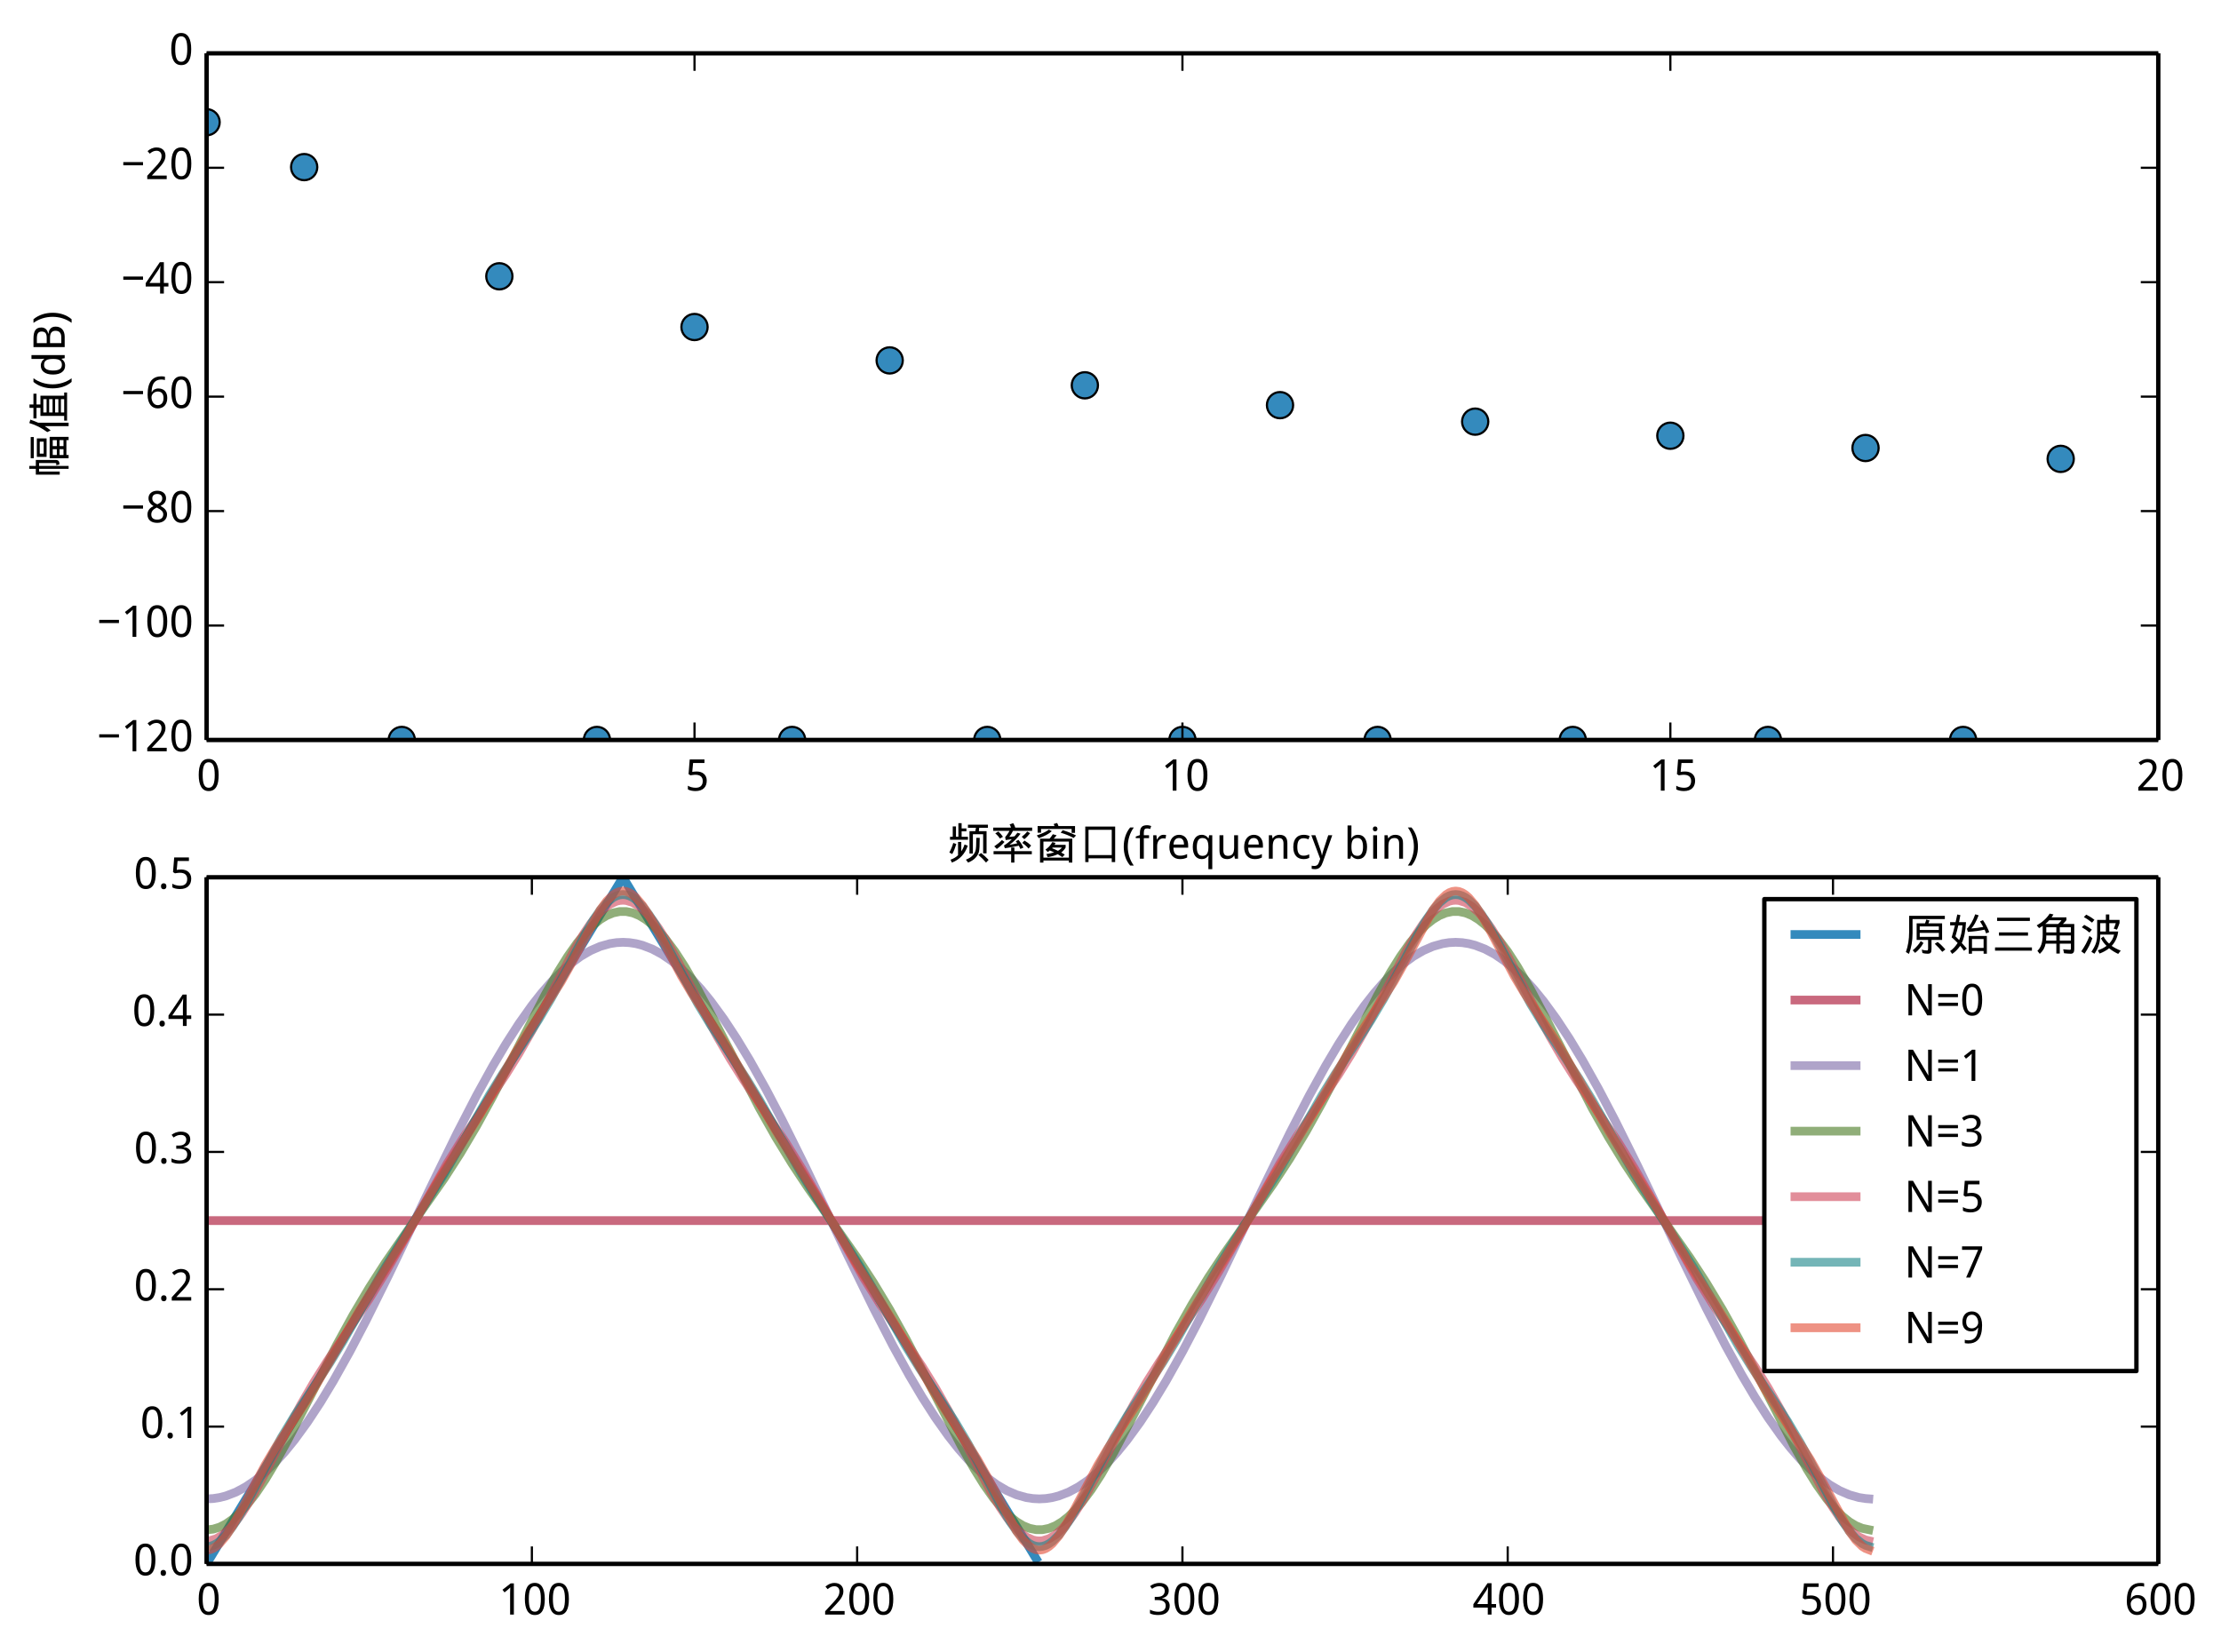 <?xml version="1.0" encoding="utf-8" standalone="no"?>
<!DOCTYPE svg PUBLIC "-//W3C//DTD SVG 1.1//EN"
  "http://www.w3.org/Graphics/SVG/1.1/DTD/svg11.dtd">
<!-- Created with matplotlib (http://matplotlib.org/) -->
<svg height="378pt" version="1.1" viewBox="0 0 508 378" width="508pt" xmlns="http://www.w3.org/2000/svg" xmlns:xlink="http://www.w3.org/1999/xlink">
 <defs>
  <style type="text/css">
*{stroke-linecap:butt;stroke-linejoin:round;}
  </style>
 </defs>
 <g id="figure_1">
  <g id="patch_1">
   <path d="
M0 378.996
L508.602 378.996
L508.602 0
L0 0
z
" style="fill:#ffffff;"/>
  </g>
  <g id="axes_1">
   <g id="patch_2">
    <path d="
M47.253 169.29
L493.653 169.29
L493.653 12.199
L47.253 12.199
z
" style="fill:#ffffff;"/>
   </g>
   <g id="line2d_1">
    <defs>
     <path d="
M0 3
C0.796 3 1.559 2.684 2.121 2.121
C2.684 1.559 3 0.796 3 0
C3 -0.796 2.684 -1.559 2.121 -2.121
C1.559 -2.684 0.796 -3 0 -3
C-0.796 -3 -1.559 -2.684 -2.121 -2.121
C-2.684 -1.559 -3 -0.796 -3 0
C-3 0.796 -2.684 1.559 -2.121 2.121
C-1.559 2.684 -0.796 3 0 3
z
" id="m8c6fd4390b" style="stroke:#000000;stroke-width:0.5;"/>
    </defs>
    <g clip-path="url(#pd52b963315)">
     <use style="fill:#348abd;stroke:#000000;stroke-width:0.5;" x="47.253" xlink:href="#m8c6fd4390b" y="27.962"/>
     <use style="fill:#348abd;stroke:#000000;stroke-width:0.5;" x="69.573" xlink:href="#m8c6fd4390b" y="38.231"/>
     <use style="fill:#348abd;stroke:#000000;stroke-width:0.5;" x="91.893" xlink:href="#m8c6fd4390b" y="169.29"/>
     <use style="fill:#348abd;stroke:#000000;stroke-width:0.5;" x="114.213" xlink:href="#m8c6fd4390b" y="63.21"/>
     <use style="fill:#348abd;stroke:#000000;stroke-width:0.5;" x="136.533" xlink:href="#m8c6fd4390b" y="169.29"/>
     <use style="fill:#348abd;stroke:#000000;stroke-width:0.5;" x="158.853" xlink:href="#m8c6fd4390b" y="74.818"/>
     <use style="fill:#348abd;stroke:#000000;stroke-width:0.5;" x="181.173" xlink:href="#m8c6fd4390b" y="169.29"/>
     <use style="fill:#348abd;stroke:#000000;stroke-width:0.5;" x="203.493" xlink:href="#m8c6fd4390b" y="82.456"/>
     <use style="fill:#348abd;stroke:#000000;stroke-width:0.5;" x="225.813" xlink:href="#m8c6fd4390b" y="169.29"/>
     <use style="fill:#348abd;stroke:#000000;stroke-width:0.5;" x="248.133" xlink:href="#m8c6fd4390b" y="88.153"/>
     <use style="fill:#348abd;stroke:#000000;stroke-width:0.5;" x="270.453" xlink:href="#m8c6fd4390b" y="169.29"/>
     <use style="fill:#348abd;stroke:#000000;stroke-width:0.5;" x="292.773" xlink:href="#m8c6fd4390b" y="92.693"/>
     <use style="fill:#348abd;stroke:#000000;stroke-width:0.5;" x="315.093" xlink:href="#m8c6fd4390b" y="169.29"/>
     <use style="fill:#348abd;stroke:#000000;stroke-width:0.5;" x="337.413" xlink:href="#m8c6fd4390b" y="96.465"/>
     <use style="fill:#348abd;stroke:#000000;stroke-width:0.5;" x="359.733" xlink:href="#m8c6fd4390b" y="169.29"/>
     <use style="fill:#348abd;stroke:#000000;stroke-width:0.5;" x="382.053" xlink:href="#m8c6fd4390b" y="99.687"/>
     <use style="fill:#348abd;stroke:#000000;stroke-width:0.5;" x="404.373" xlink:href="#m8c6fd4390b" y="169.29"/>
     <use style="fill:#348abd;stroke:#000000;stroke-width:0.5;" x="426.693" xlink:href="#m8c6fd4390b" y="102.497"/>
     <use style="fill:#348abd;stroke:#000000;stroke-width:0.5;" x="449.013" xlink:href="#m8c6fd4390b" y="169.29"/>
     <use style="fill:#348abd;stroke:#000000;stroke-width:0.5;" x="471.333" xlink:href="#m8c6fd4390b" y="104.985"/>
    </g>
   </g>
   <g id="matplotlib.axis_1">
    <g id="xtick_1">
     <g id="line2d_2">
      <defs>
       <path d="
M0 0
L0 -4" id="m93b0483c22" style="stroke:#000000;stroke-width:0.5;"/>
      </defs>
      <g>
       <use style="stroke:#000000;stroke-width:0.5;" x="47.253" xlink:href="#m93b0483c22" y="169.29"/>
      </g>
     </g>
     <g id="line2d_3">
      <defs>
       <path d="
M0 0
L0 4" id="m741efc42ff" style="stroke:#000000;stroke-width:0.5;"/>
      </defs>
      <g>
       <use style="stroke:#000000;stroke-width:0.5;" x="47.253" xlink:href="#m741efc42ff" y="12.199"/>
      </g>
     </g>
     <g id="text_1">
      <!-- 0 -->
      <defs>
       <path d="
M50.391 35.797
Q50.391 27.156 49.141 20.312
Q47.906 13.484 45.141 8.734
Q42.391 4 38.031 1.5
Q33.688 -0.984 27.484 -0.984
Q21.734 -0.984 17.453 1.5
Q13.188 4 10.375 8.734
Q7.562 13.484 6.172 20.312
Q4.781 27.156 4.781 35.797
Q4.781 44.438 6.031 51.266
Q7.281 58.109 9.984 62.812
Q12.703 67.531 17.016 70.016
Q21.344 72.516 27.484 72.516
Q33.297 72.516 37.594 70.047
Q41.891 67.578 44.719 62.859
Q47.562 58.156 48.969 51.312
Q50.391 44.484 50.391 35.797
M13.812 35.797
Q13.812 28.469 14.547 23
Q15.281 17.531 16.891 13.891
Q18.5 10.25 21.109 8.422
Q23.734 6.594 27.484 6.594
Q31.25 6.594 33.891 8.391
Q36.531 10.203 38.203 13.812
Q39.891 17.438 40.641 22.922
Q41.406 28.422 41.406 35.797
Q41.406 43.109 40.641 48.578
Q39.891 54.047 38.203 57.656
Q36.531 61.281 33.891 63.078
Q31.25 64.891 27.484 64.891
Q23.734 64.891 21.109 63.078
Q18.5 61.281 16.891 57.656
Q15.281 54.047 14.547 48.578
Q13.812 43.109 13.812 35.797" id="WenQuanYiMicroHei-30"/>
      </defs>
      <g transform="translate(44.974 180.885)scale(0.1 -0.1)">
       <use xlink:href="#WenQuanYiMicroHei-30"/>
      </g>
     </g>
    </g>
    <g id="xtick_2">
     <g id="line2d_4">
      <g>
       <use style="stroke:#000000;stroke-width:0.5;" x="158.853" xlink:href="#m93b0483c22" y="169.29"/>
      </g>
     </g>
     <g id="line2d_5">
      <g>
       <use style="stroke:#000000;stroke-width:0.5;" x="158.853" xlink:href="#m741efc42ff" y="12.199"/>
      </g>
     </g>
     <g id="text_2">
      <!-- 5 -->
      <defs>
       <path d="
M26.609 43.797
Q31.453 43.797 35.625 42.453
Q39.797 41.109 42.891 38.469
Q46 35.844 47.75 31.938
Q49.516 28.031 49.516 22.906
Q49.516 17.328 47.844 12.891
Q46.188 8.453 42.922 5.375
Q39.656 2.297 34.844 0.656
Q30.031 -0.984 23.781 -0.984
Q21.297 -0.984 18.875 -0.734
Q16.453 -0.484 14.234 -0.016
Q12.016 0.438 10.016 1.172
Q8.016 1.906 6.391 2.875
L6.391 11.281
Q8.016 10.156 10.188 9.281
Q12.359 8.406 14.75 7.812
Q17.141 7.234 19.547 6.906
Q21.969 6.594 24.031 6.594
Q27.875 6.594 30.906 7.5
Q33.938 8.406 36.031 10.297
Q38.141 12.203 39.25 15.078
Q40.375 17.969 40.375 21.922
Q40.375 28.906 36.078 32.594
Q31.781 36.281 23.578 36.281
Q22.266 36.281 20.719 36.156
Q19.188 36.031 17.641 35.828
Q16.109 35.641 14.719 35.422
Q13.328 35.203 12.312 35.016
L7.906 37.797
L10.594 71.391
L44.281 71.391
L44.281 63.281
L18.312 63.281
L16.406 42.828
Q17.969 43.109 20.531 43.453
Q23.094 43.797 26.609 43.797" id="WenQuanYiMicroHei-35"/>
      </defs>
      <g transform="translate(156.698 180.885)scale(0.1 -0.1)">
       <use xlink:href="#WenQuanYiMicroHei-35"/>
      </g>
     </g>
    </g>
    <g id="xtick_3">
     <g id="line2d_6">
      <g>
       <use style="stroke:#000000;stroke-width:0.5;" x="270.453" xlink:href="#m93b0483c22" y="169.29"/>
      </g>
     </g>
     <g id="line2d_7">
      <g>
       <use style="stroke:#000000;stroke-width:0.5;" x="270.453" xlink:href="#m741efc42ff" y="12.199"/>
      </g>
     </g>
     <g id="text_3">
      <!-- 10 -->
      <defs>
       <path d="
M34.719 0
L26.125 0
L26.125 44.578
Q26.125 46.688 26.141 49.078
Q26.172 51.469 26.234 53.828
Q26.312 56.203 26.391 58.375
Q26.469 60.547 26.516 62.203
Q25.688 61.328 25.047 60.688
Q24.422 60.062 23.75 59.469
Q23.094 58.891 22.359 58.219
Q21.625 57.562 20.609 56.688
L13.375 50.781
L8.688 56.781
L27.391 71.391
L34.719 71.391
z
" id="WenQuanYiMicroHei-31"/>
      </defs>
      <g transform="translate(265.616 180.885)scale(0.1 -0.1)">
       <use xlink:href="#WenQuanYiMicroHei-31"/>
       <use x="55.078" xlink:href="#WenQuanYiMicroHei-30"/>
      </g>
     </g>
    </g>
    <g id="xtick_4">
     <g id="line2d_8">
      <g>
       <use style="stroke:#000000;stroke-width:0.5;" x="382.053" xlink:href="#m93b0483c22" y="169.29"/>
      </g>
     </g>
     <g id="line2d_9">
      <g>
       <use style="stroke:#000000;stroke-width:0.5;" x="382.053" xlink:href="#m741efc42ff" y="12.199"/>
      </g>
     </g>
     <g id="text_4">
      <!-- 15 -->
      <g transform="translate(377.26 180.885)scale(0.1 -0.1)">
       <use xlink:href="#WenQuanYiMicroHei-31"/>
       <use x="55.078" xlink:href="#WenQuanYiMicroHei-35"/>
      </g>
     </g>
    </g>
    <g id="xtick_5">
     <g id="line2d_10">
      <g>
       <use style="stroke:#000000;stroke-width:0.5;" x="493.653" xlink:href="#m93b0483c22" y="169.29"/>
      </g>
     </g>
     <g id="line2d_11">
      <g>
       <use style="stroke:#000000;stroke-width:0.5;" x="493.653" xlink:href="#m741efc42ff" y="12.199"/>
      </g>
     </g>
     <g id="text_5">
      <!-- 20 -->
      <defs>
       <path d="
M49.219 0
L4.688 0
L4.688 7.625
L21.781 26.219
Q25.438 30.172 28.312 33.438
Q31.203 36.719 33.219 39.844
Q35.25 42.969 36.328 46.109
Q37.406 49.266 37.406 52.984
Q37.406 55.859 36.578 58.047
Q35.75 60.25 34.203 61.781
Q32.672 63.328 30.562 64.109
Q28.469 64.891 25.875 64.891
Q21.234 64.891 17.5 63.016
Q13.766 61.141 10.406 58.203
L5.422 64.016
Q7.375 65.766 9.609 67.297
Q11.859 68.844 14.453 69.969
Q17.047 71.094 19.922 71.75
Q22.797 72.406 25.984 72.406
Q30.672 72.406 34.453 71.094
Q38.234 69.781 40.859 67.312
Q43.5 64.844 44.938 61.297
Q46.391 57.766 46.391 53.328
Q46.391 49.172 45.094 45.406
Q43.797 41.656 41.531 38.016
Q39.266 34.375 36.109 30.703
Q32.953 27.047 29.297 23.094
L15.578 8.5
L15.578 8.109
L49.219 8.109
z
" id="WenQuanYiMicroHei-32"/>
      </defs>
      <g transform="translate(488.616 180.885)scale(0.1 -0.1)">
       <use xlink:href="#WenQuanYiMicroHei-32"/>
       <use x="55.078" xlink:href="#WenQuanYiMicroHei-30"/>
      </g>
     </g>
    </g>
    <g id="text_6">
     <!-- 频率窗口(frequency bin) -->
     <defs>
      <path d="
M42 0
L42 34.516
Q42 40.875 39.422 44.047
Q36.859 47.219 31.391 47.219
Q27.438 47.219 24.75 45.938
Q22.078 44.672 20.438 42.188
Q18.797 39.703 18.094 36.078
Q17.391 32.469 17.391 27.781
L17.391 0
L8.5 0
L8.5 53.609
L15.719 53.609
L17 46.391
L17.484 46.391
Q18.703 48.484 20.391 50.016
Q22.078 51.562 24.078 52.578
Q26.078 53.609 28.312 54.094
Q30.562 54.594 32.906 54.594
Q41.844 54.594 46.359 49.922
Q50.875 45.266 50.875 35.016
L50.875 0
z
" id="WenQuanYiMicroHei-6e"/>
      <path d="
M90.234 62.891
L90.234 12.109
L82.422 12.109
L82.422 55.859
L58.984 55.859
L58.984 11.719
L51.172 11.719
L51.172 62.891
L64.453 62.891
L66.016 70.703
L47.656 70.703
L47.656 77.734
L93.359 77.734
L93.359 70.703
L73.438 70.703
L72.656 62.891
z

M66.797 47.656
L74.609 47.656
Q74.609 22.266 72.656 15.234
Q70.703 8.203 64.641 1.75
Q58.594 -4.688 48.047 -8.984
L42.969 -2.344
Q52.734 1.562 58 6.828
Q63.281 12.109 65.031 18.547
Q66.797 25 66.797 47.656
M77.734 12.891
Q86.328 6.25 94.922 -2.734
L89.062 -8.984
Q81.641 0 71.484 8.594
z

M25.781 81.25
L33.203 81.25
L33.203 69.141
L44.141 69.141
L44.141 62.5
L33.203 62.5
L33.203 50
L47.656 50
L47.656 43.359
L6.641 43.359
L6.641 50
L12.891 50
L12.891 73.828
L20.312 73.828
L20.312 50
L25.781 50
z

M25 38.281
L32.422 38.281
L32.422 16.797
Q37.109 23.438 39.844 32.422
L47.266 29.688
Q37.5 1.172 10.938 -8.984
L7.812 -2.344
Q17.969 1.172 25 7.812
z

M14.062 35.938
L21.094 33.594
Q16.797 19.531 11.719 10.547
L5.078 14.062
Q10.938 25 14.062 35.938" id="WenQuanYiMicroHei-9891"/>
      <path d="
M26.125 27.391
Q26.125 21.344 25.234 15.484
Q24.359 9.625 22.531 4.125
Q20.703 -1.375 17.938 -6.391
Q15.188 -11.422 11.375 -15.828
L3.078 -15.828
Q6.453 -11.234 9.031 -6.047
Q11.625 -0.875 13.375 4.641
Q15.141 10.156 16.016 15.922
Q16.891 21.688 16.891 27.484
Q16.891 39.406 13.375 50.688
Q9.859 61.969 2.984 71.391
L11.375 71.391
Q15.188 66.844 17.938 61.688
Q20.703 56.547 22.531 50.953
Q24.359 45.359 25.234 39.422
Q26.125 33.5 26.125 27.391" id="WenQuanYiMicroHei-29"/>
      <path d="
M51.172 81.25
Q54.297 76.562 55.859 71.094
L94.531 71.094
L94.531 63.672
L5.469 63.672
L5.469 71.094
L46.094 71.094
Q44.922 75.391 42.969 78.516
z

M46.484 25.391
L53.906 25.391
L53.906 17.188
L93.75 17.188
L93.75 10.156
L53.906 10.156
L53.906 -8.984
L46.484 -8.984
L46.484 10.156
L6.25 10.156
L6.25 17.188
L46.484 17.188
z

M45.703 69.531
L52.734 67.578
Q46.875 55.469 42.188 50
Q47.656 50 54.297 51.172
Q57.812 55.078 60.938 59.375
L67.969 57.031
Q56.641 41.797 42.578 31.641
Q52.344 33.203 60.547 35.156
Q58.984 37.5 57.031 39.844
L63.281 42.969
Q69.922 35.156 74.609 25.391
L67.578 22.266
Q66.016 26.172 64.062 29.688
Q49.219 26.172 32.031 23.828
L30.078 30.078
Q39.453 35.938 48.047 44.531
Q41.406 43.359 33.984 42.578
L32.812 49.219
Q41.016 58.984 45.703 69.531
M17.188 62.109
Q23.438 56.641 27.734 50
L20.703 46.094
Q16.797 52.344 10.156 57.812
z

M83.203 62.109
L89.844 58.203
Q83.203 49.609 76.562 44.531
L70.703 50
Q78.516 55.859 83.203 62.109
M25.391 42.578
L31.25 38.281
Q24.219 29.688 13.672 22.266
L7.812 28.125
Q18.75 35.547 25.391 42.578
M76.953 41.406
Q85.156 36.719 92.188 30.078
L86.328 23.047
Q79.688 30.859 71.875 35.938
z
" id="WenQuanYiMicroHei-7387"/>
      <path d="
M51.562 81.641
Q53.516 78.516 54.688 74.609
L92.578 74.609
L92.578 58.984
L84.766 58.984
L84.766 67.969
L14.844 67.969
L14.844 59.375
L7.031 59.375
L7.031 74.609
L45.703 74.609
Q44.922 76.953 43.75 79.297
z

M32.812 66.406
L39.453 62.891
Q29.297 53.516 9.766 46.875
L5.078 53.125
Q23.438 59.375 32.812 66.406
M64.453 65.234
Q80.859 60.156 94.922 53.125
L89.453 47.266
Q75.781 54.688 59.766 59.375
z

M41.797 55.859
L50.391 53.516
Q47.266 49.219 43.75 45.703
L86.328 45.703
L86.328 -8.984
L78.516 -8.984
L78.516 -4.297
L20.312 -4.297
L20.312 -8.984
L12.5 -8.984
L12.5 45.703
L34.375 45.703
Q38.672 50.781 41.797 55.859
M20.312 2.344
L78.516 2.344
L78.516 39.062
L20.312 39.062
z

M40.625 37.891
L48.047 35.938
L45.703 31.641
L71.094 31.641
L71.094 25.391
Q67.188 18.75 60.938 14.062
L69.141 9.375
L63.672 3.516
Q58.594 7.031 53.125 10.156
Q43.359 5.469 30.078 3.516
L26.953 10.547
Q37.109 11.719 44.922 14.453
Q39.844 16.797 34.766 18.75
Q32.812 16.797 30.078 15.234
L25 20.703
Q35.156 27.734 40.625 37.891
M53.516 17.969
Q59.375 21.094 62.5 25.391
L41.406 25.391
Q40.234 24.219 40.234 23.828
Q47.266 21.094 53.516 17.969" id="WenQuanYiMicroHei-7a97"/>
      <path d="
M43.219 0
L41.891 7.172
L41.406 7.172
Q40.188 5.078 38.5 3.531
Q36.812 2 34.812 1
Q32.812 0 30.562 -0.484
Q28.328 -0.984 25.984 -0.984
Q21.531 -0.984 18.156 0.141
Q14.797 1.266 12.547 3.656
Q10.297 6.062 9.156 9.766
Q8.016 13.484 8.016 18.609
L8.016 53.609
L16.891 53.609
L16.891 19.094
Q16.891 12.75 19.484 9.562
Q22.078 6.391 27.484 6.391
Q31.453 6.391 34.125 7.656
Q36.812 8.938 38.453 11.406
Q40.094 13.875 40.797 17.484
Q41.5 21.094 41.5 25.781
L41.5 53.609
L50.391 53.609
L50.391 0
z
" id="WenQuanYiMicroHei-75"/>
      <path d="
M4 27.391
Q4 33.5 4.875 39.422
Q5.766 45.359 7.562 50.953
Q9.375 56.547 12.125 61.688
Q14.891 66.844 18.703 71.391
L27.094 71.391
Q20.266 61.969 16.719 50.688
Q13.188 39.406 13.188 27.484
Q13.188 21.688 14.078 15.922
Q14.984 10.156 16.719 4.641
Q18.453 -0.875 21.047 -6.047
Q23.641 -11.234 27 -15.828
L18.703 -15.828
Q14.891 -11.422 12.125 -6.391
Q9.375 -1.375 7.562 4.125
Q5.766 9.625 4.875 15.484
Q4 21.344 4 27.391" id="WenQuanYiMicroHei-28"/>
      <path d="
M29.688 -0.984
Q24.312 -0.984 19.875 0.828
Q15.438 2.641 12.234 6.109
Q9.031 9.578 7.266 14.703
Q5.516 19.828 5.516 26.422
Q5.516 33.062 7.125 38.281
Q8.734 43.5 11.656 47.141
Q14.594 50.781 18.672 52.688
Q22.75 54.594 27.688 54.594
Q32.516 54.594 36.375 52.859
Q40.234 51.125 42.922 47.969
Q45.609 44.828 47.047 40.406
Q48.484 35.984 48.484 30.609
L48.484 25.094
L14.703 25.094
Q14.938 15.672 18.672 11.219
Q22.406 6.781 29.781 6.781
Q32.281 6.781 34.406 7.031
Q36.531 7.281 38.5 7.734
Q40.484 8.203 42.328 8.906
Q44.188 9.625 46.094 10.5
L46.094 2.594
Q44.141 1.656 42.25 0.969
Q40.375 0.297 38.391 -0.141
Q36.422 -0.594 34.297 -0.781
Q32.172 -0.984 29.688 -0.984
M27.484 47.219
Q21.922 47.219 18.672 43.406
Q15.438 39.594 14.891 32.328
L38.922 32.328
Q38.922 35.641 38.25 38.391
Q37.594 41.156 36.203 43.109
Q34.812 45.062 32.656 46.141
Q30.516 47.219 27.484 47.219" id="WenQuanYiMicroHei-65"/>
      <path d="
M31.781 46.922
L19.828 46.922
L19.828 0
L10.891 0
L10.891 46.922
L1.422 46.922
L1.422 50.594
L10.891 53.906
L10.891 58.594
Q10.891 63.812 11.984 67.25
Q13.094 70.703 15.156 72.75
Q17.234 74.812 20.266 75.656
Q23.297 76.516 27.094 76.516
Q29.984 76.516 32.391 75.953
Q34.812 75.391 36.719 74.703
L34.422 67.828
Q32.906 68.359 31.125 68.766
Q29.344 69.188 27.391 69.188
Q25.438 69.188 24.016 68.719
Q22.609 68.266 21.672 67.094
Q20.75 65.922 20.281 63.891
Q19.828 61.859 19.828 58.688
L19.828 53.609
L31.781 53.609
z
" id="WenQuanYiMicroHei-66"/>
      <path d="
M84.375 73.438
L84.375 -7.812
L76.562 -7.812
L76.562 0.781
L23.438 0.781
L23.438 -7.812
L16.016 -7.812
L16.016 73.438
z

M23.438 8.203
L76.562 8.203
L76.562 66.016
L23.438 66.016
z
" id="WenQuanYiMicroHei-53e3"/>
      <path d="
M31.688 54.594
Q33.109 54.594 34.859 54.469
Q36.625 54.344 37.891 54.109
L36.719 45.906
Q35.359 46.141 33.906 46.312
Q32.469 46.484 31.203 46.484
Q28.125 46.484 25.578 45.234
Q23.047 44 21.219 41.672
Q19.391 39.359 18.391 36.109
Q17.391 32.859 17.391 28.906
L17.391 0
L8.5 0
L8.5 53.609
L15.719 53.609
L16.797 43.797
L17.188 43.797
Q18.406 45.906 19.797 47.859
Q21.188 49.812 22.922 51.297
Q24.656 52.781 26.797 53.688
Q28.953 54.594 31.688 54.594" id="WenQuanYiMicroHei-72"/>
      <path d="
M27.594 6.391
Q31.297 6.391 33.859 7.516
Q36.422 8.641 38 10.938
Q39.594 13.234 40.344 16.672
Q41.109 20.125 41.219 24.703
L41.219 26.703
Q41.219 31.641 40.547 35.469
Q39.891 39.312 38.297 41.922
Q36.719 44.531 34.078 45.875
Q31.453 47.219 27.484 47.219
Q20.906 47.219 17.797 41.891
Q14.703 36.578 14.703 26.609
Q14.703 16.406 17.797 11.391
Q20.906 6.391 27.594 6.391
M25.875 -0.984
Q21.344 -0.984 17.578 0.781
Q13.812 2.547 11.125 6.031
Q8.453 9.516 6.984 14.688
Q5.516 19.875 5.516 26.703
Q5.516 33.594 6.984 38.797
Q8.453 44 11.125 47.516
Q13.812 51.031 17.578 52.812
Q21.344 54.594 25.875 54.594
Q28.766 54.594 31.109 53.922
Q33.453 53.266 35.297 52.172
Q37.156 51.078 38.625 49.578
Q40.094 48.094 41.219 46.391
L41.609 46.391
L42.922 53.609
L50.094 53.609
L50.094 -24.031
L41.219 -24.031
L41.219 -1.125
Q41.219 -0.203 41.312 1.219
Q41.406 2.641 41.5 3.953
Q41.656 5.516 41.797 7.172
L41.219 7.172
Q40.141 5.516 38.688 4.031
Q37.25 2.547 35.375 1.422
Q33.5 0.297 31.156 -0.344
Q28.812 -0.984 25.875 -0.984" id="WenQuanYiMicroHei-71"/>
      <path d="
M29 -0.984
Q24.078 -0.984 19.781 0.547
Q15.484 2.094 12.297 5.438
Q9.125 8.797 7.312 13.984
Q5.516 19.188 5.516 26.516
Q5.516 34.188 7.375 39.531
Q9.234 44.875 12.469 48.219
Q15.719 51.562 20.062 53.078
Q24.422 54.594 29.391 54.594
Q33.203 54.594 36.844 53.766
Q40.484 52.938 42.922 51.703
L40.281 44.188
Q39.156 44.672 37.781 45.141
Q36.422 45.609 34.953 45.969
Q33.5 46.344 32.078 46.562
Q30.672 46.781 29.391 46.781
Q21.734 46.781 18.219 41.875
Q14.703 36.969 14.703 26.609
Q14.703 16.312 18.234 11.547
Q21.781 6.781 29 6.781
Q32.953 6.781 36.156 7.688
Q39.359 8.594 42 9.812
L42 1.906
Q39.359 0.484 36.344 -0.25
Q33.344 -0.984 29 -0.984" id="WenQuanYiMicroHei-63"/>
      <path id="WenQuanYiMicroHei-20"/>
      <path d="
M32.719 54.594
Q37.312 54.594 41.062 52.828
Q44.828 51.078 47.484 47.578
Q50.141 44.094 51.609 38.906
Q53.078 33.734 53.078 26.906
Q53.078 20.016 51.609 14.812
Q50.141 9.625 47.484 6.109
Q44.828 2.594 41.062 0.797
Q37.312 -0.984 32.719 -0.984
Q29.828 -0.984 27.484 -0.344
Q25.141 0.297 23.266 1.344
Q21.391 2.391 19.938 3.797
Q18.5 5.219 17.391 6.781
L16.797 6.781
L14.984 0
L8.5 0
L8.5 75.984
L17.391 75.984
L17.391 57.625
Q17.391 55.906 17.328 53.969
Q17.281 52.047 17.188 50.391
Q17.094 48.438 17 46.578
L17.391 46.578
Q18.5 48.297 19.922 49.75
Q21.344 51.219 23.219 52.297
Q25.094 53.375 27.438 53.984
Q29.781 54.594 32.719 54.594
M31 47.219
Q27.094 47.219 24.484 45.969
Q21.875 44.734 20.281 42.188
Q18.703 39.656 18.047 35.844
Q17.391 32.031 17.391 26.906
Q17.391 21.969 18.047 18.141
Q18.703 14.312 20.281 11.688
Q21.875 9.078 24.516 7.734
Q27.156 6.391 31.109 6.391
Q37.703 6.391 40.797 11.719
Q43.891 17.047 43.891 27
Q43.891 37.156 40.797 42.188
Q37.703 47.219 31 47.219" id="WenQuanYiMicroHei-62"/>
      <path d="
M17.391 0
L8.5 0
L8.5 53.609
L17.391 53.609
z

M7.812 68.109
Q7.812 71.047 9.297 72.359
Q10.797 73.688 12.984 73.688
Q14.062 73.688 15.016 73.359
Q15.969 73.047 16.672 72.359
Q17.391 71.688 17.797 70.625
Q18.219 69.578 18.219 68.109
Q18.219 65.281 16.672 63.891
Q15.141 62.5 12.984 62.5
Q10.797 62.5 9.297 63.859
Q7.812 65.234 7.812 68.109" id="WenQuanYiMicroHei-69"/>
      <path d="
M0.484 53.609
L9.719 53.609
L20.219 23.688
Q20.906 21.734 21.609 19.578
Q22.312 17.438 22.922 15.281
Q23.531 13.141 23.969 11.125
Q24.422 9.125 24.609 7.422
L24.906 7.422
Q25.141 8.641 25.672 10.734
Q26.219 12.844 26.875 15.203
Q27.547 17.578 28.25 19.875
Q28.953 22.172 29.5 23.781
L39.203 53.609
L48.391 53.609
L27.203 -6.984
Q25.828 -10.938 24.234 -14.078
Q22.656 -17.234 20.547 -19.422
Q18.453 -21.625 15.625 -22.828
Q12.797 -24.031 8.891 -24.031
Q6.344 -24.031 4.484 -23.75
Q2.641 -23.484 1.312 -23.188
L1.312 -16.109
Q2.344 -16.359 3.906 -16.531
Q5.469 -16.703 7.172 -16.703
Q9.516 -16.703 11.219 -16.141
Q12.938 -15.578 14.203 -14.5
Q15.484 -13.422 16.375 -11.859
Q17.281 -10.297 18.016 -8.297
L20.797 -0.484
z
" id="WenQuanYiMicroHei-79"/>
     </defs>
     <g transform="translate(216.629 196.448)scale(0.1 -0.1)">
      <use xlink:href="#WenQuanYiMicroHei-9891"/>
      <use x="100.0" xlink:href="#WenQuanYiMicroHei-7387"/>
      <use x="200.0" xlink:href="#WenQuanYiMicroHei-7a97"/>
      <use x="300.0" xlink:href="#WenQuanYiMicroHei-53e3"/>
      <use x="400.0" xlink:href="#WenQuanYiMicroHei-28"/>
      <use x="430.078" xlink:href="#WenQuanYiMicroHei-66"/>
      <use x="462.988" xlink:href="#WenQuanYiMicroHei-72"/>
      <use x="502.881" xlink:href="#WenQuanYiMicroHei-65"/>
      <use x="556.396" xlink:href="#WenQuanYiMicroHei-71"/>
      <use x="614.99" xlink:href="#WenQuanYiMicroHei-75"/>
      <use x="673.877" xlink:href="#WenQuanYiMicroHei-65"/>
      <use x="727.393" xlink:href="#WenQuanYiMicroHei-6e"/>
      <use x="786.279" xlink:href="#WenQuanYiMicroHei-63"/>
      <use x="832.568" xlink:href="#WenQuanYiMicroHei-79"/>
      <use x="881.445" xlink:href="#WenQuanYiMicroHei-20"/>
      <use x="907.422" xlink:href="#WenQuanYiMicroHei-62"/>
      <use x="966.016" xlink:href="#WenQuanYiMicroHei-69"/>
      <use x="991.895" xlink:href="#WenQuanYiMicroHei-6e"/>
      <use x="1050.781" xlink:href="#WenQuanYiMicroHei-29"/>
     </g>
    </g>
   </g>
   <g id="matplotlib.axis_2">
    <g id="ytick_1">
     <g id="line2d_12">
      <defs>
       <path d="
M0 0
L4 0" id="m728421d6d4" style="stroke:#000000;stroke-width:0.5;"/>
      </defs>
      <g>
       <use style="stroke:#000000;stroke-width:0.5;" x="47.253" xlink:href="#m728421d6d4" y="169.29"/>
      </g>
     </g>
     <g id="line2d_13">
      <defs>
       <path d="
M0 0
L-4 0" id="mcb0005524f" style="stroke:#000000;stroke-width:0.5;"/>
      </defs>
      <g>
       <use style="stroke:#000000;stroke-width:0.5;" x="493.653" xlink:href="#mcb0005524f" y="169.29"/>
      </g>
     </g>
     <g id="text_7">
      <!-- −120 -->
      <defs>
       <path d="
M4.984 31.594
L4.984 38.922
L50.094 38.922
L50.094 31.594
z
" id="WenQuanYiMicroHei-2212"/>
      </defs>
      <g transform="translate(22.198 171.886)scale(0.1 -0.1)">
       <use xlink:href="#WenQuanYiMicroHei-2212"/>
       <use x="55.078" xlink:href="#WenQuanYiMicroHei-31"/>
       <use x="110.156" xlink:href="#WenQuanYiMicroHei-32"/>
       <use x="165.234" xlink:href="#WenQuanYiMicroHei-30"/>
      </g>
     </g>
    </g>
    <g id="ytick_2">
     <g id="line2d_14">
      <g>
       <use style="stroke:#000000;stroke-width:0.5;" x="47.253" xlink:href="#m728421d6d4" y="143.108"/>
      </g>
     </g>
     <g id="line2d_15">
      <g>
       <use style="stroke:#000000;stroke-width:0.5;" x="493.653" xlink:href="#mcb0005524f" y="143.108"/>
      </g>
     </g>
     <g id="text_8">
      <!-- −100 -->
      <g transform="translate(22.198 145.704)scale(0.1 -0.1)">
       <use xlink:href="#WenQuanYiMicroHei-2212"/>
       <use x="55.078" xlink:href="#WenQuanYiMicroHei-31"/>
       <use x="110.156" xlink:href="#WenQuanYiMicroHei-30"/>
       <use x="165.234" xlink:href="#WenQuanYiMicroHei-30"/>
      </g>
     </g>
    </g>
    <g id="ytick_3">
     <g id="line2d_16">
      <g>
       <use style="stroke:#000000;stroke-width:0.5;" x="47.253" xlink:href="#m728421d6d4" y="116.926"/>
      </g>
     </g>
     <g id="line2d_17">
      <g>
       <use style="stroke:#000000;stroke-width:0.5;" x="493.653" xlink:href="#mcb0005524f" y="116.926"/>
      </g>
     </g>
     <g id="text_9">
      <!-- −80 -->
      <defs>
       <path d="
M27.594 72.516
Q31.688 72.516 35.328 71.438
Q38.969 70.359 41.719 68.203
Q44.484 66.062 46.094 62.844
Q47.703 59.625 47.703 55.328
Q47.703 52.047 46.719 49.406
Q45.75 46.781 44.031 44.656
Q42.328 42.531 39.984 40.844
Q37.641 39.156 34.906 37.797
Q37.75 36.281 40.453 34.422
Q43.172 32.562 45.281 30.25
Q47.406 27.938 48.703 25.047
Q50 22.172 50 18.609
Q50 14.109 48.359 10.469
Q46.734 6.844 43.781 4.297
Q40.828 1.766 36.688 0.391
Q32.562 -0.984 27.594 -0.984
Q22.219 -0.984 18.047 0.328
Q13.875 1.656 11.016 4.125
Q8.156 6.594 6.656 10.156
Q5.172 13.719 5.172 18.219
Q5.172 21.875 6.266 24.797
Q7.375 27.734 9.219 30.078
Q11.078 32.422 13.609 34.219
Q16.156 36.031 19 37.406
Q16.609 38.922 14.5 40.703
Q12.406 42.484 10.859 44.672
Q9.328 46.875 8.422 49.531
Q7.516 52.203 7.516 55.422
Q7.516 59.672 9.156 62.859
Q10.797 66.062 13.578 68.203
Q16.359 70.359 20 71.438
Q23.641 72.516 27.594 72.516
M13.922 18.109
Q13.922 15.531 14.703 13.359
Q15.484 11.188 17.141 9.641
Q18.797 8.109 21.328 7.25
Q23.875 6.391 27.391 6.391
Q30.812 6.391 33.422 7.25
Q36.031 8.109 37.781 9.688
Q39.547 11.281 40.422 13.516
Q41.312 15.766 41.312 18.5
Q41.312 21.047 40.359 23.094
Q39.406 25.141 37.625 26.891
Q35.844 28.656 33.344 30.219
Q30.859 31.781 27.781 33.297
L26.312 33.984
Q20.172 31.062 17.047 27.266
Q13.922 23.484 13.922 18.109
M27.484 65.094
Q22.312 65.094 19.266 62.5
Q16.219 59.906 16.219 54.984
Q16.219 52.203 17.062 50.188
Q17.922 48.188 19.438 46.625
Q20.953 45.062 23.078 43.812
Q25.203 42.578 27.688 41.406
Q30.031 42.484 32.109 43.75
Q34.188 45.016 35.719 46.625
Q37.25 48.25 38.125 50.297
Q39.016 52.344 39.016 54.984
Q39.016 59.906 35.938 62.5
Q32.859 65.094 27.484 65.094" id="WenQuanYiMicroHei-38"/>
      </defs>
      <g transform="translate(27.703 119.523)scale(0.1 -0.1)">
       <use xlink:href="#WenQuanYiMicroHei-2212"/>
       <use x="55.078" xlink:href="#WenQuanYiMicroHei-38"/>
       <use x="110.156" xlink:href="#WenQuanYiMicroHei-30"/>
      </g>
     </g>
    </g>
    <g id="ytick_4">
     <g id="line2d_18">
      <g>
       <use style="stroke:#000000;stroke-width:0.5;" x="47.253" xlink:href="#m728421d6d4" y="90.744"/>
      </g>
     </g>
     <g id="line2d_19">
      <g>
       <use style="stroke:#000000;stroke-width:0.5;" x="493.653" xlink:href="#mcb0005524f" y="90.744"/>
      </g>
     </g>
     <g id="text_10">
      <!-- −60 -->
      <defs>
       <path d="
M5.516 30.516
Q5.516 35.641 6.031 40.719
Q6.547 45.797 7.828 50.453
Q9.125 55.125 11.375 59.125
Q13.625 63.141 17.094 66.094
Q20.562 69.047 25.391 70.719
Q30.219 72.406 36.719 72.406
Q37.641 72.406 38.766 72.359
Q39.891 72.312 41.031 72.188
Q42.188 72.078 43.234 71.906
Q44.281 71.734 45.125 71.484
L45.125 63.922
Q43.406 64.5 41.25 64.797
Q39.109 65.094 37.016 65.094
Q32.625 65.094 29.266 64.031
Q25.922 62.984 23.484 61.078
Q21.047 59.188 19.406 56.547
Q17.781 53.906 16.75 50.703
Q15.719 47.516 15.234 43.891
Q14.75 40.281 14.594 36.375
L15.188 36.375
Q16.156 38.141 17.547 39.672
Q18.953 41.219 20.797 42.312
Q22.656 43.406 24.969 44.031
Q27.297 44.672 30.172 44.672
Q34.812 44.672 38.562 43.234
Q42.328 41.797 44.969 39.016
Q47.609 36.234 49.047 32.203
Q50.484 28.172 50.484 23
Q50.484 17.438 48.969 12.984
Q47.469 8.547 44.625 5.438
Q41.797 2.344 37.797 0.672
Q33.797 -0.984 28.812 -0.984
Q23.922 -0.984 19.641 0.922
Q15.375 2.828 12.25 6.734
Q9.125 10.641 7.312 16.547
Q5.516 22.469 5.516 30.516
M28.719 6.5
Q31.641 6.5 34.047 7.5
Q36.469 8.5 38.219 10.516
Q39.984 12.547 40.938 15.641
Q41.891 18.75 41.891 23
Q41.891 26.422 41.078 29.125
Q40.281 31.844 38.672 33.734
Q37.062 35.641 34.641 36.672
Q32.234 37.703 29 37.703
Q25.734 37.703 23.016 36.547
Q20.312 35.406 18.406 33.562
Q16.5 31.734 15.453 29.391
Q14.406 27.047 14.406 24.703
Q14.406 21.438 15.312 18.188
Q16.219 14.938 18 12.344
Q19.781 9.766 22.453 8.125
Q25.141 6.5 28.719 6.5" id="WenQuanYiMicroHei-36"/>
      </defs>
      <g transform="translate(27.703 93.341)scale(0.1 -0.1)">
       <use xlink:href="#WenQuanYiMicroHei-2212"/>
       <use x="55.078" xlink:href="#WenQuanYiMicroHei-36"/>
       <use x="110.156" xlink:href="#WenQuanYiMicroHei-30"/>
      </g>
     </g>
    </g>
    <g id="ytick_5">
     <g id="line2d_20">
      <g>
       <use style="stroke:#000000;stroke-width:0.5;" x="47.253" xlink:href="#m728421d6d4" y="64.562"/>
      </g>
     </g>
     <g id="line2d_21">
      <g>
       <use style="stroke:#000000;stroke-width:0.5;" x="493.653" xlink:href="#mcb0005524f" y="64.562"/>
      </g>
     </g>
     <g id="text_11">
      <!-- −40 -->
      <defs>
       <path d="
M53.078 16.016
L42.672 16.016
L42.672 0
L34.078 0
L34.078 16.016
L1.125 16.016
L1.125 23.781
L33.5 71.781
L42.672 71.781
L42.672 24.125
L53.078 24.125
z

M34.078 24.125
L34.078 41.5
Q34.078 44.234 34.156 47.234
Q34.234 50.25 34.328 53.094
Q34.422 55.953 34.547 58.438
Q34.672 60.938 34.719 62.594
L34.281 62.594
Q33.938 61.625 33.422 60.422
Q32.906 59.234 32.297 58.031
Q31.688 56.844 31.047 55.719
Q30.422 54.594 29.891 53.812
L9.812 24.125
z
" id="WenQuanYiMicroHei-34"/>
      </defs>
      <g transform="translate(27.703 67.159)scale(0.1 -0.1)">
       <use xlink:href="#WenQuanYiMicroHei-2212"/>
       <use x="55.078" xlink:href="#WenQuanYiMicroHei-34"/>
       <use x="110.156" xlink:href="#WenQuanYiMicroHei-30"/>
      </g>
     </g>
    </g>
    <g id="ytick_6">
     <g id="line2d_22">
      <g>
       <use style="stroke:#000000;stroke-width:0.5;" x="47.253" xlink:href="#m728421d6d4" y="38.381"/>
      </g>
     </g>
     <g id="line2d_23">
      <g>
       <use style="stroke:#000000;stroke-width:0.5;" x="493.653" xlink:href="#mcb0005524f" y="38.381"/>
      </g>
     </g>
     <g id="text_12">
      <!-- −20 -->
      <g transform="translate(27.703 40.977)scale(0.1 -0.1)">
       <use xlink:href="#WenQuanYiMicroHei-2212"/>
       <use x="55.078" xlink:href="#WenQuanYiMicroHei-32"/>
       <use x="110.156" xlink:href="#WenQuanYiMicroHei-30"/>
      </g>
     </g>
    </g>
    <g id="ytick_7">
     <g id="line2d_24">
      <g>
       <use style="stroke:#000000;stroke-width:0.5;" x="47.253" xlink:href="#m728421d6d4" y="12.199"/>
      </g>
     </g>
     <g id="line2d_25">
      <g>
       <use style="stroke:#000000;stroke-width:0.5;" x="493.653" xlink:href="#mcb0005524f" y="12.199"/>
      </g>
     </g>
     <g id="text_13">
      <!-- 0 -->
      <g transform="translate(38.694 14.795)scale(0.1 -0.1)">
       <use xlink:href="#WenQuanYiMicroHei-30"/>
      </g>
     </g>
    </g>
    <g id="text_14">
     <!-- 幅值(dB) -->
     <defs>
      <path d="
M41.609 7.172
L41.219 7.172
Q40.141 5.516 38.688 4.031
Q37.25 2.547 35.375 1.422
Q33.5 0.297 31.156 -0.344
Q28.812 -0.984 25.875 -0.984
Q21.344 -0.984 17.578 0.781
Q13.812 2.547 11.125 6.031
Q8.453 9.516 6.984 14.688
Q5.516 19.875 5.516 26.703
Q5.516 33.594 6.984 38.797
Q8.453 44 11.125 47.516
Q13.812 51.031 17.578 52.812
Q21.344 54.594 25.875 54.594
Q28.766 54.594 31.109 53.953
Q33.453 53.328 35.328 52.25
Q37.203 51.172 38.672 49.75
Q40.141 48.344 41.219 46.781
L41.797 46.781
Q41.656 48.438 41.5 49.953
Q41.406 51.219 41.312 52.562
Q41.219 53.906 41.219 54.688
L41.219 75.984
L50.094 75.984
L50.094 0
L42.922 0
z

M27.594 6.391
Q31.297 6.391 33.859 7.516
Q36.422 8.641 38 10.938
Q39.594 13.234 40.344 16.672
Q41.109 20.125 41.219 24.703
L41.219 26.703
Q41.219 31.641 40.547 35.469
Q39.891 39.312 38.297 41.922
Q36.719 44.531 34.078 45.875
Q31.453 47.219 27.484 47.219
Q20.906 47.219 17.797 41.891
Q14.703 36.578 14.703 26.609
Q14.703 16.406 17.797 11.391
Q20.906 6.391 27.594 6.391" id="WenQuanYiMicroHei-64"/>
      <path d="
M9.719 71.391
L29.203 71.391
Q35.453 71.391 40.203 70.438
Q44.969 69.484 48.172 67.359
Q51.375 65.234 52.984 61.781
Q54.594 58.344 54.594 53.328
Q54.594 50.297 53.641 47.656
Q52.688 45.016 50.875 43.016
Q49.078 41.016 46.406 39.672
Q43.75 38.328 40.375 37.891
L40.375 37.406
Q43.75 36.812 46.703 35.719
Q49.656 34.625 51.844 32.688
Q54.047 30.766 55.312 27.828
Q56.594 24.906 56.594 20.703
Q56.594 15.828 55 11.984
Q53.422 8.156 50.406 5.484
Q47.406 2.828 43.109 1.406
Q38.812 0 33.406 0
L9.719 0
z

M18.797 41.109
L30.719 41.109
Q34.812 41.109 37.594 41.844
Q40.375 42.578 42.078 44.016
Q43.797 45.453 44.547 47.625
Q45.312 49.812 45.312 52.688
Q45.312 58.547 41.547 61.078
Q37.797 63.625 29.688 63.625
L18.797 63.625
z

M18.797 33.5
L18.797 7.719
L31.781 7.719
Q36.078 7.719 38.984 8.688
Q41.891 9.672 43.672 11.422
Q45.453 13.188 46.234 15.641
Q47.016 18.109 47.016 21.094
Q47.016 23.828 46.203 26.125
Q45.406 28.422 43.578 30.047
Q41.75 31.688 38.719 32.594
Q35.688 33.5 31.203 33.5
z
" id="WenQuanYiMicroHei-42"/>
      <path d="
M40.234 66.016
L40.234 20.703
Q40.234 16.406 38.078 14.25
Q35.938 12.109 31.641 12.109
Q30.859 12.109 29.688 12.5
L28.125 19.531
Q30.469 19.141 31.25 19.141
Q33.203 19.141 33.203 22.656
L33.203 58.594
L26.562 58.594
L26.562 -8.984
L19.922 -8.984
L19.922 58.594
L13.672 58.594
L13.672 11.328
L6.641 11.328
L6.641 66.016
L19.922 66.016
L19.922 80.859
L26.562 80.859
L26.562 66.016
z

M44.141 77.734
L92.578 77.734
L92.578 70.703
L44.141 70.703
z

M47.266 63.672
L89.453 63.672
L89.453 41.406
L47.266 41.406
z

M54.688 48.047
L82.031 48.047
L82.031 57.031
L54.688 57.031
z

M92.969 34.375
L92.969 -8.984
L85.547 -8.984
L85.547 -3.906
L51.562 -3.906
L51.562 -8.984
L44.141 -8.984
L44.141 34.375
z

M51.562 17.969
L64.844 17.969
L64.844 27.344
L51.562 27.344
z

M71.875 27.344
L71.875 17.969
L85.547 17.969
L85.547 27.344
z

M51.562 2.734
L64.844 2.734
L64.844 11.719
L51.562 11.719
z

M71.875 2.734
L85.547 2.734
L85.547 11.719
L71.875 11.719
z
" id="WenQuanYiMicroHei-5e45"/>
      <path d="
M24.609 80.859
L32.422 78.516
Q29.297 69.531 25.391 60.547
L25.391 -8.984
L17.578 -8.984
L17.578 45.703
Q12.891 38.281 7.812 32.031
L3.906 39.844
Q18.359 59.375 24.609 80.859
M35.156 71.484
L59.375 71.484
L59.375 80.469
L67.188 80.469
L67.188 71.484
L91.797 71.484
L91.797 64.453
L67.188 64.453
L67.188 55.469
L87.109 55.469
L87.109 1.172
L94.531 1.172
L94.531 -5.469
L30.078 -5.469
L30.078 1.172
L41.016 1.172
L41.016 55.469
L59.375 55.469
L59.375 64.453
L35.156 64.453
z

M48.828 41.406
L79.297 41.406
L79.297 48.828
L48.828 48.828
z

M48.828 27.734
L79.297 27.734
L79.297 35.547
L48.828 35.547
z

M48.828 14.453
L79.297 14.453
L79.297 21.875
L48.828 21.875
z

M48.828 1.172
L79.297 1.172
L79.297 8.594
L48.828 8.594
z
" id="WenQuanYiMicroHei-503c"/>
     </defs>
     <g transform="translate(14.795 109.25)rotate(-90.0)scale(0.1 -0.1)">
      <use xlink:href="#WenQuanYiMicroHei-5e45"/>
      <use x="100.0" xlink:href="#WenQuanYiMicroHei-503c"/>
      <use x="200.0" xlink:href="#WenQuanYiMicroHei-28"/>
      <use x="230.078" xlink:href="#WenQuanYiMicroHei-64"/>
      <use x="288.672" xlink:href="#WenQuanYiMicroHei-42"/>
      <use x="350.781" xlink:href="#WenQuanYiMicroHei-29"/>
     </g>
    </g>
   </g>
   <g id="patch_3">
    <path d="
M47.253 12.199
L493.653 12.199" style="fill:none;stroke:#000000;"/>
   </g>
   <g id="patch_4">
    <path d="
M493.653 169.29
L493.653 12.199" style="fill:none;stroke:#000000;"/>
   </g>
   <g id="patch_5">
    <path d="
M47.253 169.29
L493.653 169.29" style="fill:none;stroke:#000000;"/>
   </g>
   <g id="patch_6">
    <path d="
M47.253 169.29
L47.253 12.199" style="fill:none;stroke:#000000;"/>
   </g>
  </g>
  <g id="axes_2">
   <g id="patch_7">
    <path d="
M47.253 357.799
L493.653 357.799
L493.653 200.708
L47.253 200.708
z
" style="fill:#ffffff;"/>
   </g>
   <g id="line2d_26">
    <path clip-path="url(#p4d69dbdfcc)" d="
M47.253 357.799
L142.485 200.708
L236.973 356.572
L236.973 356.572" style="fill:none;stroke:#348abd;stroke-linecap:square;stroke-width:2;"/>
   </g>
   <g id="line2d_27">
    <path clip-path="url(#p4d69dbdfcc)" d="
M47.253 279.253
L427.437 279.253
L427.437 279.253" style="fill:none;opacity:0.6;stroke:#a60628;stroke-linecap:square;stroke-width:2.0;"/>
   </g>
   <g id="line2d_28">
    <path clip-path="url(#p4d69dbdfcc)" d="
M47.253 342.923
L48.741 342.846
L50.229 342.616
L51.717 342.234
L53.949 341.376
L56.181 340.181
L58.413 338.657
L60.645 336.81
L62.877 334.652
L65.109 332.193
L67.341 329.447
L70.317 325.366
L73.293 320.841
L76.269 315.915
L79.989 309.267
L83.709 302.168
L88.917 291.675
L98.589 271.459
L104.541 259.281
L109.005 250.627
L112.725 243.88
L115.701 238.862
L118.677 234.232
L121.653 230.036
L123.885 227.198
L126.117 224.642
L128.349 222.382
L130.581 220.43
L132.813 218.797
L135.045 217.492
L137.277 216.521
L139.509 215.89
L140.997 215.66
L142.485 215.584
L143.973 215.66
L145.461 215.89
L146.949 216.273
L149.181 217.131
L151.413 218.325
L153.645 219.85
L155.877 221.697
L158.109 223.855
L160.341 226.314
L162.573 229.06
L165.549 233.141
L168.525 237.666
L171.501 242.592
L175.221 249.24
L178.941 256.339
L184.149 266.832
L193.821 287.047
L199.773 299.225
L204.237 307.88
L207.957 314.626
L210.933 319.645
L213.909 324.275
L216.885 328.471
L219.117 331.309
L221.349 333.865
L223.581 336.125
L225.813 338.076
L228.045 339.71
L230.277 341.015
L232.509 341.986
L234.741 342.616
L236.229 342.846
L237.717 342.923
L239.205 342.846
L240.693 342.616
L242.181 342.234
L244.413 341.376
L246.645 340.181
L248.877 338.657
L251.109 336.81
L253.341 334.652
L255.573 332.193
L257.805 329.447
L260.781 325.366
L263.757 320.841
L266.733 315.915
L270.453 309.267
L274.173 302.168
L279.381 291.675
L289.053 271.459
L295.005 259.281
L299.469 250.627
L303.189 243.88
L306.165 238.862
L309.141 234.232
L312.117 230.036
L314.349 227.198
L316.581 224.642
L318.813 222.382
L321.045 220.43
L323.277 218.797
L325.509 217.492
L327.741 216.521
L329.973 215.89
L331.461 215.66
L332.949 215.584
L334.437 215.66
L335.925 215.89
L337.413 216.273
L339.645 217.131
L341.877 218.325
L344.109 219.85
L346.341 221.697
L348.573 223.855
L350.805 226.314
L353.037 229.06
L356.013 233.141
L358.989 237.666
L361.965 242.592
L365.685 249.24
L369.405 256.339
L374.613 266.832
L384.285 287.047
L390.237 299.225
L394.701 307.88
L398.421 314.626
L401.397 319.645
L404.373 324.275
L407.349 328.471
L409.581 331.309
L411.813 333.865
L414.045 336.125
L416.277 338.076
L418.509 339.71
L420.741 341.015
L422.973 341.986
L425.205 342.616
L426.693 342.846
L427.437 342.904
L427.437 342.904" style="fill:none;opacity:0.6;stroke:#7a68a6;stroke-linecap:square;stroke-width:2.0;"/>
   </g>
   <g id="line2d_29">
    <path clip-path="url(#p4d69dbdfcc)" d="
M47.253 350
L48.741 349.847
L50.229 349.389
L51.717 348.632
L53.205 347.584
L54.693 346.259
L56.181 344.671
L58.413 341.839
L60.645 338.53
L62.877 334.825
L65.853 329.421
L70.317 320.743
L77.013 307.685
L80.733 300.907
L84.453 294.633
L88.173 288.849
L92.637 282.387
L101.565 269.657
L105.285 263.874
L109.005 257.6
L112.725 250.822
L117.189 242.18
L124.629 227.695
L127.605 222.408
L129.837 218.826
L132.069 215.667
L134.301 213.01
L135.789 211.551
L137.277 210.363
L138.765 209.459
L140.253 208.851
L141.741 208.545
L143.229 208.545
L144.717 208.851
L146.205 209.459
L147.693 210.363
L149.181 211.551
L150.669 213.01
L152.157 214.722
L154.389 217.722
L156.621 221.172
L159.597 226.328
L163.317 233.372
L173.733 253.589
L177.453 260.172
L181.173 266.242
L184.893 271.857
L190.101 279.253
L196.053 287.743
L199.773 293.439
L203.493 299.61
L207.213 306.292
L211.677 314.861
L219.861 330.812
L222.837 336.099
L225.069 339.681
L227.301 342.84
L229.533 345.497
L231.021 346.955
L232.509 348.144
L233.997 349.047
L235.485 349.656
L236.973 349.962
L238.461 349.962
L239.949 349.656
L241.437 349.047
L242.925 348.144
L244.413 346.955
L245.901 345.497
L247.389 343.785
L249.621 340.785
L251.853 337.335
L254.829 332.179
L258.549 325.135
L268.965 304.917
L272.685 298.335
L276.405 292.265
L280.125 286.65
L285.333 279.253
L291.285 270.764
L295.005 265.068
L298.725 258.896
L302.445 252.214
L306.909 243.645
L315.093 227.695
L318.069 222.408
L320.301 218.826
L322.533 215.667
L324.765 213.01
L326.253 211.551
L327.741 210.363
L329.229 209.459
L330.717 208.851
L332.205 208.545
L333.693 208.545
L335.181 208.851
L336.669 209.459
L338.157 210.363
L339.645 211.551
L341.133 213.01
L342.621 214.722
L344.853 217.722
L347.085 221.172
L350.061 226.328
L353.781 233.372
L364.197 253.589
L367.917 260.172
L371.637 266.242
L375.357 271.857
L380.565 279.253
L386.517 287.743
L390.237 293.439
L393.957 299.61
L397.677 306.292
L402.141 314.861
L410.325 330.812
L413.301 336.099
L415.533 339.681
L417.765 342.84
L419.997 345.497
L421.485 346.955
L422.973 348.144
L424.461 349.047
L425.949 349.656
L427.437 349.962
L427.437 349.962" style="fill:none;opacity:0.6;stroke:#467821;stroke-linecap:square;stroke-width:2.0;"/>
   </g>
   <g id="line2d_30">
    <path clip-path="url(#p4d69dbdfcc)" d="
M47.253 352.55
L47.997 352.493
L49.485 352.035
L50.973 351.132
L52.461 349.809
L53.949 348.102
L55.437 346.055
L57.669 342.465
L59.901 338.424
L65.109 328.311
L68.829 321.347
L71.805 316.228
L74.781 311.519
L79.245 304.925
L84.453 297.155
L88.173 291.127
L91.893 284.642
L102.309 266.135
L106.029 260.203
L110.493 253.582
L115.701 245.843
L118.677 241.039
L121.653 235.812
L125.373 228.749
L131.325 217.348
L133.557 213.585
L135.045 211.389
L136.533 209.506
L138.021 207.986
L139.509 206.869
L140.997 206.186
L141.741 206.014
L142.485 205.956
L143.229 206.014
L144.717 206.472
L146.205 207.375
L147.693 208.698
L149.181 210.405
L150.669 212.451
L152.901 216.041
L155.133 220.083
L160.341 230.195
L164.061 237.159
L167.037 242.278
L170.013 246.988
L174.477 253.582
L179.685 261.352
L183.405 267.38
L187.125 273.865
L197.541 292.372
L201.261 298.304
L205.725 304.925
L210.933 312.663
L213.909 317.467
L216.885 322.694
L220.605 329.757
L226.557 341.159
L228.789 344.921
L230.277 347.118
L231.765 349.001
L233.253 350.521
L234.741 351.638
L236.229 352.32
L236.973 352.493
L237.717 352.55
L238.461 352.493
L239.949 352.035
L241.437 351.132
L242.925 349.809
L244.413 348.102
L245.901 346.055
L248.133 342.465
L250.365 338.424
L255.573 328.311
L259.293 321.347
L262.269 316.228
L265.245 311.519
L269.709 304.925
L274.917 297.155
L278.637 291.127
L282.357 284.642
L292.773 266.135
L296.493 260.203
L300.957 253.582
L306.165 245.843
L309.141 241.039
L312.117 235.812
L315.837 228.749
L321.789 217.348
L324.021 213.585
L325.509 211.389
L326.997 209.506
L328.485 207.986
L329.973 206.869
L331.461 206.186
L332.205 206.014
L332.949 205.956
L333.693 206.014
L335.181 206.472
L336.669 207.375
L338.157 208.698
L339.645 210.405
L341.133 212.451
L343.365 216.041
L345.597 220.083
L350.805 230.195
L354.525 237.159
L357.501 242.278
L360.477 246.988
L364.941 253.582
L370.149 261.352
L373.869 267.38
L377.589 273.865
L388.005 292.372
L391.725 298.304
L396.189 304.925
L401.397 312.663
L404.373 317.467
L407.349 322.694
L411.069 329.757
L417.021 341.159
L419.253 344.921
L420.741 347.118
L422.229 349.001
L423.717 350.521
L425.205 351.638
L426.693 352.32
L427.437 352.493
L427.437 352.493" style="fill:none;opacity:0.6;stroke:#cf4457;stroke-linecap:square;stroke-width:2.0;"/>
   </g>
   <g id="line2d_31">
    <path clip-path="url(#p4d69dbdfcc)" d="
M47.253 353.853
L47.997 353.776
L48.741 353.547
L49.485 353.168
L50.229 352.645
L51.717 351.191
L53.205 349.255
L54.693 346.927
L56.925 342.921
L64.365 328.859
L67.341 323.971
L71.061 318.388
L75.525 311.656
L78.501 306.783
L82.965 298.937
L88.173 289.825
L91.893 283.815
L101.565 268.682
L105.285 262.226
L111.981 250.471
L114.957 245.689
L119.421 239.024
L123.141 233.361
L126.117 228.34
L129.093 222.797
L134.301 212.86
L135.789 210.373
L137.277 208.229
L138.765 206.524
L140.253 205.338
L140.997 204.96
L141.741 204.731
L142.485 204.654
L143.229 204.731
L143.973 204.96
L144.717 205.338
L145.461 205.862
L146.949 207.316
L148.437 209.252
L149.925 211.58
L152.157 215.586
L159.597 229.647
L162.573 234.536
L166.293 240.118
L170.757 246.85
L173.733 251.723
L178.197 259.569
L183.405 268.682
L187.125 274.691
L196.797 289.825
L200.517 296.28
L207.213 308.036
L210.189 312.818
L214.653 319.483
L218.373 325.146
L221.349 330.166
L224.325 335.71
L229.533 345.647
L231.021 348.134
L232.509 350.278
L233.997 351.983
L235.485 353.168
L236.229 353.547
L236.973 353.776
L237.717 353.853
L238.461 353.776
L239.205 353.547
L239.949 353.168
L240.693 352.645
L242.181 351.191
L243.669 349.255
L245.157 346.927
L247.389 342.921
L254.829 328.859
L257.805 323.971
L261.525 318.388
L265.989 311.656
L268.965 306.783
L273.429 298.937
L278.637 289.825
L282.357 283.815
L292.029 268.682
L295.749 262.226
L302.445 250.471
L305.421 245.689
L309.885 239.024
L313.605 233.361
L316.581 228.34
L319.557 222.797
L324.765 212.86
L326.253 210.373
L327.741 208.229
L329.229 206.524
L330.717 205.338
L331.461 204.96
L332.205 204.731
L332.949 204.654
L333.693 204.731
L334.437 204.96
L335.181 205.338
L335.925 205.862
L337.413 207.316
L338.901 209.252
L340.389 211.58
L342.621 215.586
L350.061 229.647
L353.037 234.536
L356.757 240.118
L361.221 246.85
L364.197 251.723
L368.661 259.569
L373.869 268.682
L377.589 274.691
L387.261 289.825
L390.981 296.28
L397.677 308.036
L400.653 312.818
L405.117 319.483
L408.837 325.146
L411.813 330.166
L414.789 335.71
L419.997 345.647
L421.485 348.134
L422.973 350.278
L424.461 351.983
L425.949 353.168
L426.693 353.547
L427.437 353.776
L427.437 353.776" style="fill:none;opacity:0.6;stroke:#188487;stroke-linecap:square;stroke-width:2.0;"/>
   </g>
   <g id="line2d_32">
    <path clip-path="url(#p4d69dbdfcc)" d="
M47.253 354.642
L47.997 354.546
L48.741 354.26
L49.485 353.79
L50.229 353.145
L51.717 351.382
L53.205 349.101
L55.437 345.049
L60.645 335.18
L62.877 331.449
L65.853 326.922
L70.317 320.15
L73.293 315.18
L82.221 299.814
L92.637 283.148
L100.821 269.147
L106.029 261.035
L109.749 255.042
L113.469 248.578
L117.933 240.791
L120.909 236.029
L128.349 224.612
L130.581 220.63
L137.277 208.209
L138.765 206.169
L140.253 204.716
L140.997 204.246
L141.741 203.961
L142.485 203.865
L143.229 203.961
L143.973 204.246
L144.717 204.716
L145.461 205.361
L146.949 207.124
L148.437 209.406
L150.669 213.457
L155.877 223.327
L158.109 227.057
L161.085 231.585
L165.549 238.357
L168.525 243.327
L177.453 258.693
L187.869 275.359
L196.053 289.359
L201.261 297.472
L204.981 303.464
L208.701 309.928
L213.165 317.716
L216.141 322.478
L223.581 333.895
L225.813 337.877
L232.509 350.297
L233.997 352.338
L235.485 353.79
L236.229 354.26
L236.973 354.546
L237.717 354.642
L238.461 354.546
L239.205 354.26
L239.949 353.79
L240.693 353.145
L242.181 351.382
L243.669 349.101
L245.901 345.049
L251.109 335.18
L253.341 331.449
L256.317 326.922
L260.781 320.15
L263.757 315.18
L272.685 299.814
L283.101 283.148
L291.285 269.147
L296.493 261.035
L300.213 255.042
L303.933 248.578
L308.397 240.791
L311.373 236.029
L318.813 224.612
L321.045 220.63
L327.741 208.209
L329.229 206.169
L330.717 204.716
L331.461 204.246
L332.205 203.961
L332.949 203.865
L333.693 203.961
L334.437 204.246
L335.181 204.716
L335.925 205.361
L337.413 207.124
L338.901 209.406
L341.133 213.457
L346.341 223.327
L348.573 227.057
L351.549 231.585
L356.013 238.357
L358.989 243.327
L367.917 258.693
L378.333 275.359
L386.517 289.359
L391.725 297.472
L395.445 303.464
L399.165 309.928
L403.629 317.716
L406.605 322.478
L414.045 333.895
L416.277 337.877
L422.973 350.297
L424.461 352.338
L425.949 353.79
L426.693 354.26
L427.437 354.546
L427.437 354.546" style="fill:none;opacity:0.6;stroke:#e24a33;stroke-linecap:square;stroke-width:2.0;"/>
   </g>
   <g id="matplotlib.axis_3">
    <g id="xtick_6">
     <g id="line2d_33">
      <g>
       <use style="stroke:#000000;stroke-width:0.5;" x="47.253" xlink:href="#m93b0483c22" y="357.799"/>
      </g>
     </g>
     <g id="line2d_34">
      <g>
       <use style="stroke:#000000;stroke-width:0.5;" x="47.253" xlink:href="#m741efc42ff" y="200.708"/>
      </g>
     </g>
     <g id="text_15">
      <!-- 0 -->
      <g transform="translate(44.974 369.394)scale(0.1 -0.1)">
       <use xlink:href="#WenQuanYiMicroHei-30"/>
      </g>
     </g>
    </g>
    <g id="xtick_7">
     <g id="line2d_35">
      <g>
       <use style="stroke:#000000;stroke-width:0.5;" x="121.653" xlink:href="#m93b0483c22" y="357.799"/>
      </g>
     </g>
     <g id="line2d_36">
      <g>
       <use style="stroke:#000000;stroke-width:0.5;" x="121.653" xlink:href="#m741efc42ff" y="200.708"/>
      </g>
     </g>
     <g id="text_16">
      <!-- 100 -->
      <g transform="translate(114.063 369.394)scale(0.1 -0.1)">
       <use xlink:href="#WenQuanYiMicroHei-31"/>
       <use x="55.078" xlink:href="#WenQuanYiMicroHei-30"/>
       <use x="110.156" xlink:href="#WenQuanYiMicroHei-30"/>
      </g>
     </g>
    </g>
    <g id="xtick_8">
     <g id="line2d_37">
      <g>
       <use style="stroke:#000000;stroke-width:0.5;" x="196.053" xlink:href="#m93b0483c22" y="357.799"/>
      </g>
     </g>
     <g id="line2d_38">
      <g>
       <use style="stroke:#000000;stroke-width:0.5;" x="196.053" xlink:href="#m741efc42ff" y="200.708"/>
      </g>
     </g>
     <g id="text_17">
      <!-- 200 -->
      <g transform="translate(188.263 369.394)scale(0.1 -0.1)">
       <use xlink:href="#WenQuanYiMicroHei-32"/>
       <use x="55.078" xlink:href="#WenQuanYiMicroHei-30"/>
       <use x="110.156" xlink:href="#WenQuanYiMicroHei-30"/>
      </g>
     </g>
    </g>
    <g id="xtick_9">
     <g id="line2d_39">
      <g>
       <use style="stroke:#000000;stroke-width:0.5;" x="270.453" xlink:href="#m93b0483c22" y="357.799"/>
      </g>
     </g>
     <g id="line2d_40">
      <g>
       <use style="stroke:#000000;stroke-width:0.5;" x="270.453" xlink:href="#m741efc42ff" y="200.708"/>
      </g>
     </g>
     <g id="text_18">
      <!-- 300 -->
      <defs>
       <path d="
M46.922 54.688
Q46.922 51.125 45.797 48.188
Q44.672 45.266 42.641 43.109
Q40.625 40.969 37.797 39.578
Q34.969 38.188 31.5 37.594
L31.5 37.312
Q40.141 36.234 44.625 31.812
Q49.125 27.391 49.125 20.312
Q49.125 15.625 47.531 11.719
Q45.953 7.812 42.719 4.984
Q39.5 2.156 34.562 0.578
Q29.641 -0.984 22.906 -0.984
Q17.578 -0.984 12.859 -0.141
Q8.156 0.688 4 2.875
L4 11.188
Q8.25 8.938 13.203 7.719
Q18.172 6.5 22.703 6.5
Q27.203 6.5 30.469 7.469
Q33.734 8.453 35.859 10.25
Q37.984 12.062 38.984 14.688
Q39.984 17.328 39.984 20.609
Q39.984 23.922 38.688 26.281
Q37.406 28.656 35.016 30.188
Q32.625 31.734 29.172 32.469
Q25.734 33.203 21.391 33.203
L14.891 33.203
L14.891 40.578
L21.391 40.578
Q25.344 40.578 28.422 41.547
Q31.5 42.531 33.562 44.328
Q35.641 46.141 36.719 48.625
Q37.797 51.125 37.797 54.109
Q37.797 56.641 36.906 58.641
Q36.031 60.641 34.422 62.031
Q32.812 63.422 30.562 64.156
Q28.328 64.891 25.594 64.891
Q20.359 64.891 16.375 63.25
Q12.406 61.625 8.797 58.984
L4.297 65.094
Q6.156 66.609 8.422 67.922
Q10.688 69.234 13.375 70.234
Q16.062 71.234 19.109 71.812
Q22.172 72.406 25.594 72.406
Q30.859 72.406 34.828 71.094
Q38.812 69.781 41.5 67.406
Q44.188 65.047 45.547 61.797
Q46.922 58.547 46.922 54.688" id="WenQuanYiMicroHei-33"/>
      </defs>
      <g transform="translate(262.629 369.394)scale(0.1 -0.1)">
       <use xlink:href="#WenQuanYiMicroHei-33"/>
       <use x="55.078" xlink:href="#WenQuanYiMicroHei-30"/>
       <use x="110.156" xlink:href="#WenQuanYiMicroHei-30"/>
      </g>
     </g>
    </g>
    <g id="xtick_10">
     <g id="line2d_41">
      <g>
       <use style="stroke:#000000;stroke-width:0.5;" x="344.853" xlink:href="#m93b0483c22" y="357.799"/>
      </g>
     </g>
     <g id="line2d_42">
      <g>
       <use style="stroke:#000000;stroke-width:0.5;" x="344.853" xlink:href="#m741efc42ff" y="200.708"/>
      </g>
     </g>
     <g id="text_19">
      <!-- 400 -->
      <g transform="translate(336.885 369.394)scale(0.1 -0.1)">
       <use xlink:href="#WenQuanYiMicroHei-34"/>
       <use x="55.078" xlink:href="#WenQuanYiMicroHei-30"/>
       <use x="110.156" xlink:href="#WenQuanYiMicroHei-30"/>
      </g>
     </g>
    </g>
    <g id="xtick_11">
     <g id="line2d_43">
      <g>
       <use style="stroke:#000000;stroke-width:0.5;" x="419.253" xlink:href="#m93b0483c22" y="357.799"/>
      </g>
     </g>
     <g id="line2d_44">
      <g>
       <use style="stroke:#000000;stroke-width:0.5;" x="419.253" xlink:href="#m741efc42ff" y="200.708"/>
      </g>
     </g>
     <g id="text_20">
      <!-- 500 -->
      <g transform="translate(411.548 369.394)scale(0.1 -0.1)">
       <use xlink:href="#WenQuanYiMicroHei-35"/>
       <use x="55.078" xlink:href="#WenQuanYiMicroHei-30"/>
       <use x="110.156" xlink:href="#WenQuanYiMicroHei-30"/>
      </g>
     </g>
    </g>
    <g id="xtick_12">
     <g id="line2d_45">
      <g>
       <use style="stroke:#000000;stroke-width:0.5;" x="493.653" xlink:href="#m93b0483c22" y="357.799"/>
      </g>
     </g>
     <g id="line2d_46">
      <g>
       <use style="stroke:#000000;stroke-width:0.5;" x="493.653" xlink:href="#m741efc42ff" y="200.708"/>
      </g>
     </g>
     <g id="text_21">
      <!-- 600 -->
      <g transform="translate(485.905 369.394)scale(0.1 -0.1)">
       <use xlink:href="#WenQuanYiMicroHei-36"/>
       <use x="55.078" xlink:href="#WenQuanYiMicroHei-30"/>
       <use x="110.156" xlink:href="#WenQuanYiMicroHei-30"/>
      </g>
     </g>
    </g>
   </g>
   <g id="matplotlib.axis_4">
    <g id="ytick_8">
     <g id="line2d_47">
      <g>
       <use style="stroke:#000000;stroke-width:0.5;" x="47.253" xlink:href="#m728421d6d4" y="357.799"/>
      </g>
     </g>
     <g id="line2d_48">
      <g>
       <use style="stroke:#000000;stroke-width:0.5;" x="493.653" xlink:href="#mcb0005524f" y="357.799"/>
      </g>
     </g>
     <g id="text_22">
      <!-- 0.0 -->
      <defs>
       <path d="
M7.172 5.422
Q7.172 7.281 7.656 8.562
Q8.156 9.859 8.984 10.656
Q9.812 11.469 10.938 11.828
Q12.062 12.203 13.375 12.203
Q14.656 12.203 15.797 11.828
Q16.938 11.469 17.766 10.656
Q18.609 9.859 19.094 8.562
Q19.578 7.281 19.578 5.422
Q19.578 3.609 19.094 2.312
Q18.609 1.031 17.766 0.188
Q16.938 -0.641 15.797 -1.031
Q14.656 -1.422 13.375 -1.422
Q12.062 -1.422 10.938 -1.031
Q9.812 -0.641 8.984 0.188
Q8.156 1.031 7.656 2.312
Q7.172 3.609 7.172 5.422" id="WenQuanYiMicroHei-2e"/>
      </defs>
      <g transform="translate(30.508 360.395)scale(0.1 -0.1)">
       <use xlink:href="#WenQuanYiMicroHei-30"/>
       <use x="55.078" xlink:href="#WenQuanYiMicroHei-2e"/>
       <use x="81.885" xlink:href="#WenQuanYiMicroHei-30"/>
      </g>
     </g>
    </g>
    <g id="ytick_9">
     <g id="line2d_49">
      <g>
       <use style="stroke:#000000;stroke-width:0.5;" x="47.253" xlink:href="#m728421d6d4" y="326.381"/>
      </g>
     </g>
     <g id="line2d_50">
      <g>
       <use style="stroke:#000000;stroke-width:0.5;" x="493.653" xlink:href="#mcb0005524f" y="326.381"/>
      </g>
     </g>
     <g id="text_23">
      <!-- 0.1 -->
      <g transform="translate(32.075 328.977)scale(0.1 -0.1)">
       <use xlink:href="#WenQuanYiMicroHei-30"/>
       <use x="55.078" xlink:href="#WenQuanYiMicroHei-2e"/>
       <use x="81.885" xlink:href="#WenQuanYiMicroHei-31"/>
      </g>
     </g>
    </g>
    <g id="ytick_10">
     <g id="line2d_51">
      <g>
       <use style="stroke:#000000;stroke-width:0.5;" x="47.253" xlink:href="#m728421d6d4" y="294.962"/>
      </g>
     </g>
     <g id="line2d_52">
      <g>
       <use style="stroke:#000000;stroke-width:0.5;" x="493.653" xlink:href="#mcb0005524f" y="294.962"/>
      </g>
     </g>
     <g id="text_24">
      <!-- 0.2 -->
      <g transform="translate(30.625 297.559)scale(0.1 -0.1)">
       <use xlink:href="#WenQuanYiMicroHei-30"/>
       <use x="55.078" xlink:href="#WenQuanYiMicroHei-2e"/>
       <use x="81.885" xlink:href="#WenQuanYiMicroHei-32"/>
      </g>
     </g>
    </g>
    <g id="ytick_11">
     <g id="line2d_53">
      <g>
       <use style="stroke:#000000;stroke-width:0.5;" x="47.253" xlink:href="#m728421d6d4" y="263.544"/>
      </g>
     </g>
     <g id="line2d_54">
      <g>
       <use style="stroke:#000000;stroke-width:0.5;" x="493.653" xlink:href="#mcb0005524f" y="263.544"/>
      </g>
     </g>
     <g id="text_25">
      <!-- 0.3 -->
      <g transform="translate(30.635 266.141)scale(0.1 -0.1)">
       <use xlink:href="#WenQuanYiMicroHei-30"/>
       <use x="55.078" xlink:href="#WenQuanYiMicroHei-2e"/>
       <use x="81.885" xlink:href="#WenQuanYiMicroHei-33"/>
      </g>
     </g>
    </g>
    <g id="ytick_12">
     <g id="line2d_55">
      <g>
       <use style="stroke:#000000;stroke-width:0.5;" x="47.253" xlink:href="#m728421d6d4" y="232.126"/>
      </g>
     </g>
     <g id="line2d_56">
      <g>
       <use style="stroke:#000000;stroke-width:0.5;" x="493.653" xlink:href="#mcb0005524f" y="232.126"/>
      </g>
     </g>
     <g id="text_26">
      <!-- 0.4 -->
      <g transform="translate(30.24 234.723)scale(0.1 -0.1)">
       <use xlink:href="#WenQuanYiMicroHei-30"/>
       <use x="55.078" xlink:href="#WenQuanYiMicroHei-2e"/>
       <use x="81.885" xlink:href="#WenQuanYiMicroHei-34"/>
      </g>
     </g>
    </g>
    <g id="ytick_13">
     <g id="line2d_57">
      <g>
       <use style="stroke:#000000;stroke-width:0.5;" x="47.253" xlink:href="#m728421d6d4" y="200.708"/>
      </g>
     </g>
     <g id="line2d_58">
      <g>
       <use style="stroke:#000000;stroke-width:0.5;" x="493.653" xlink:href="#mcb0005524f" y="200.708"/>
      </g>
     </g>
     <g id="text_27">
      <!-- 0.5 -->
      <g transform="translate(30.596 203.304)scale(0.1 -0.1)">
       <use xlink:href="#WenQuanYiMicroHei-30"/>
       <use x="55.078" xlink:href="#WenQuanYiMicroHei-2e"/>
       <use x="81.885" xlink:href="#WenQuanYiMicroHei-35"/>
      </g>
     </g>
    </g>
   </g>
   <g id="patch_8">
    <path d="
M47.253 200.708
L493.653 200.708" style="fill:none;stroke:#000000;"/>
   </g>
   <g id="patch_9">
    <path d="
M493.653 357.799
L493.653 200.708" style="fill:none;stroke:#000000;"/>
   </g>
   <g id="patch_10">
    <path d="
M47.253 357.799
L493.653 357.799" style="fill:none;stroke:#000000;"/>
   </g>
   <g id="patch_11">
    <path d="
M47.253 357.799
L47.253 200.708" style="fill:none;stroke:#000000;"/>
   </g>
   <g id="legend_1">
    <g id="patch_12">
     <path d="
M403.549 313.674
L488.655 313.674
L488.655 205.706
L403.549 205.706
L403.549 313.674
z
" style="fill:#ffffff;stroke:#000000;"/>
    </g>
    <g id="line2d_59">
     <path d="
M410.546 213.801
L424.54 213.801" style="fill:none;stroke:#348abd;stroke-linecap:square;stroke-width:2;"/>
    </g>
    <g id="line2d_60"/>
    <g id="text_28">
     <!-- 原始三角波 -->
     <defs>
      <path d="
M16.406 80.469
Q26.562 75.391 35.156 68.75
L29.688 62.109
Q20.703 69.531 10.938 75
z

M11.719 57.031
Q21.094 52.344 29.297 46.094
L23.828 39.453
Q15.625 46.484 6.25 51.562
z

M23.828 31.641
L30.469 26.562
Q24.219 8.203 12.5 -8.984
L5.078 -3.516
Q16.797 13.281 23.828 31.641
M61.328 68.359
L61.328 80.859
L69.141 80.859
L69.141 68.359
L92.578 68.359
L92.578 61.328
Q92.578 60.938 90.625 55.656
Q88.672 50.391 86.719 46.094
L79.297 48.438
Q82.031 54.688 83.984 60.938
L69.141 60.938
L69.141 41.797
L89.453 41.797
Q87.5 23.047 74.609 8.984
Q82.812 3.125 95.312 -1.953
L89.453 -9.375
Q77.734 -3.906 68.75 3.516
Q59.375 -3.906 46.875 -8.594
L42.969 -1.172
Q54.688 2.734 62.891 8.984
Q55.469 16.016 50 26.172
L55.859 30.469
Q61.328 20.703 68.75 14.062
Q77.734 23.438 80.078 34.766
L48.438 34.766
L48.438 32.422
Q48.438 9.375 35.156 -8.984
L28.125 -4.688
Q35.547 6.25 38.469 14.844
Q41.406 23.438 41.406 35.547
L41.406 68.359
z

M48.438 41.797
L61.328 41.797
L61.328 60.938
L48.438 60.938
z
" id="WenQuanYiMicroHei-6ce2"/>
      <path d="
M32.812 82.812
L41.406 80.859
Q39.453 77.344 37.109 74.219
L71.094 74.219
L71.094 67.969
Q67.188 62.891 62.891 58.984
L89.062 58.984
L89.062 1.562
Q89.062 -3.906 87.109 -6.438
Q85.156 -8.984 81.25 -8.984
Q75.391 -8.984 65.625 -7.812
L63.672 1.172
Q75 0 79.297 0
Q81.25 0 81.25 2.734
L81.25 14.062
L55.859 14.062
L55.859 -8.594
L48.047 -8.594
L48.047 14.062
L23.438 14.062
Q21.094 0.781 10.156 -9.375
L4.688 -2.344
Q16.797 8.594 16.797 33.984
L16.797 54.688
Q12.891 51.953 8.594 49.609
L3.125 55.859
Q22.656 66.797 32.812 82.812
M22.656 58.984
L51.953 58.984
Q57.031 63.281 59.766 67.578
L31.641 67.578
Q28.516 63.672 22.656 58.984
M25 39.844
L48.047 39.844
L48.047 51.562
L25 51.562
z

M55.859 51.562
L55.859 39.844
L81.25 39.844
L81.25 51.562
z

M24.609 21.094
L48.047 21.094
L48.047 32.812
L25 32.812
L25 29.297
Q25 26.172 24.609 21.094
M55.859 32.812
L55.859 21.094
L81.25 21.094
L81.25 32.812
z
" id="WenQuanYiMicroHei-89d2"/>
      <path d="
M12.5 73.438
L87.5 73.438
L87.5 66.016
L12.5 66.016
z

M16.797 39.844
L83.203 39.844
L83.203 32.422
L16.797 32.422
z

M7.812 5.469
L92.188 5.469
L92.188 -1.953
L7.812 -1.953
z
" id="WenQuanYiMicroHei-4e09"/>
      <path d="
M92.969 77.734
L92.969 70.312
L19.141 70.312
L19.141 37.891
Q19.141 11.719 10.938 -9.375
L3.906 -5.078
Q11.328 15.625 11.328 40.234
L11.328 77.734
z

M28.516 60.547
L47.656 60.547
Q49.609 64.844 50.391 69.141
L57.812 67.188
L55.469 60.547
L86.719 60.547
L86.719 22.656
L62.5 22.656
L62.5 1.172
Q62.5 -4.688 60.547 -6.828
Q58.594 -8.984 53.516 -8.984
Q47.266 -8.984 41.797 -7.422
L40.234 0.391
Q46.094 -1.562 52.344 -1.562
Q54.688 -1.562 54.688 3.125
L54.688 22.656
L28.516 22.656
z

M35.547 45.312
L79.297 45.312
L79.297 53.516
L35.547 53.516
z

M35.547 29.688
L79.297 29.688
L79.297 38.672
L35.547 38.672
z

M37.891 19.922
L44.141 15.625
Q35.938 1.172 25 -7.031
L19.531 -1.172
Q31.25 8.594 37.891 19.922
M76.562 17.969
Q85.547 10.938 94.141 0.781
L87.109 -4.688
Q79.688 4.688 69.922 13.672
z
" id="WenQuanYiMicroHei-539f"/>
      <path d="
M21.484 80.859
L28.516 79.297
L25.391 63.281
L41.406 63.281
Q39.844 32.031 31.641 15.625
Q37.5 9.375 43.359 2.734
L36.719 -2.344
Q32.812 3.516 28.125 8.984
Q19.531 -3.125 9.766 -9.375
L5.078 -2.734
Q14.453 3.516 22.266 15.625
Q16.016 22.266 8.594 28.516
Q12.5 41.406 16.016 55.859
L5.078 55.859
L5.078 63.281
L17.578 63.281
z

M25.781 22.266
Q31.641 34.766 33.203 55.859
L23.828 55.859
Q20.703 42.188 17.188 30.859
z

M62.5 81.25
L70.312 78.906
Q61.719 57.031 53.516 48.828
Q66.797 49.609 80.859 52.344
Q77.344 58.984 73.438 64.844
L80.078 67.969
Q88.672 55.469 94.531 40.625
L87.5 37.5
Q85.938 41.797 83.984 46.094
Q66.016 42.188 45.703 41.016
L43.359 48.047
Q54.688 58.984 62.5 81.25
M89.062 31.641
L89.062 -8.984
L81.641 -8.984
L81.641 -2.734
L55.078 -2.734
L55.078 -8.984
L47.656 -8.984
L47.656 31.641
z

M55.078 4.297
L81.641 4.297
L81.641 24.609
L55.078 24.609
z
" id="WenQuanYiMicroHei-59cb"/>
     </defs>
     <g transform="translate(435.536 217.3)scale(0.1 -0.1)">
      <use xlink:href="#WenQuanYiMicroHei-539f"/>
      <use x="100.0" xlink:href="#WenQuanYiMicroHei-59cb"/>
      <use x="200.0" xlink:href="#WenQuanYiMicroHei-4e09"/>
      <use x="300.0" xlink:href="#WenQuanYiMicroHei-89d2"/>
      <use x="400.0" xlink:href="#WenQuanYiMicroHei-6ce2"/>
     </g>
    </g>
    <g id="line2d_61">
     <path d="
M410.546 228.797
L424.54 228.797" style="fill:none;opacity:0.6;stroke:#a60628;stroke-linecap:square;stroke-width:2.0;"/>
    </g>
    <g id="line2d_62"/>
    <g id="text_29">
     <!-- N=0 -->
     <defs>
      <path d="
M4.984 41.609
L4.984 48.875
L50.094 48.875
L50.094 41.609
z

M4.984 21.578
L4.984 28.906
L50.094 28.906
L50.094 21.578
z
" id="WenQuanYiMicroHei-3d"/>
      <path d="
M63.188 0
L52.688 0
L17.578 59.078
L17.188 59.078
Q17.484 55.328 17.672 51.609
Q17.875 48.438 17.984 44.969
Q18.109 41.5 18.109 38.719
L18.109 0
L9.719 0
L9.719 71.391
L20.125 71.391
L55.078 12.594
L55.422 12.594
Q55.281 16.312 55.078 19.922
Q55.031 21.484 54.984 23.141
L54.781 26.375
Q54.734 28.031 54.703 29.547
Q54.688 31.062 54.688 32.328
L54.688 71.391
L63.188 71.391
z
" id="WenQuanYiMicroHei-4e"/>
     </defs>
     <g transform="translate(435.536 232.295)scale(0.1 -0.1)">
      <use xlink:href="#WenQuanYiMicroHei-4e"/>
      <use x="72.9" xlink:href="#WenQuanYiMicroHei-3d"/>
      <use x="127.979" xlink:href="#WenQuanYiMicroHei-30"/>
     </g>
    </g>
    <g id="line2d_63">
     <path d="
M410.546 243.792
L424.54 243.792" style="fill:none;opacity:0.6;stroke:#7a68a6;stroke-linecap:square;stroke-width:2.0;"/>
    </g>
    <g id="line2d_64"/>
    <g id="text_30">
     <!-- N=1 -->
     <g transform="translate(435.536 247.291)scale(0.1 -0.1)">
      <use xlink:href="#WenQuanYiMicroHei-4e"/>
      <use x="72.9" xlink:href="#WenQuanYiMicroHei-3d"/>
      <use x="127.979" xlink:href="#WenQuanYiMicroHei-31"/>
     </g>
    </g>
    <g id="line2d_65">
     <path d="
M410.546 258.788
L424.54 258.788" style="fill:none;opacity:0.6;stroke:#467821;stroke-linecap:square;stroke-width:2.0;"/>
    </g>
    <g id="line2d_66"/>
    <g id="text_31">
     <!-- N=3 -->
     <g transform="translate(435.536 262.286)scale(0.1 -0.1)">
      <use xlink:href="#WenQuanYiMicroHei-4e"/>
      <use x="72.9" xlink:href="#WenQuanYiMicroHei-3d"/>
      <use x="127.979" xlink:href="#WenQuanYiMicroHei-33"/>
     </g>
    </g>
    <g id="line2d_67">
     <path d="
M410.546 273.783
L424.54 273.783" style="fill:none;opacity:0.6;stroke:#cf4457;stroke-linecap:square;stroke-width:2.0;"/>
    </g>
    <g id="line2d_68"/>
    <g id="text_32">
     <!-- N=5 -->
     <g transform="translate(435.536 277.282)scale(0.1 -0.1)">
      <use xlink:href="#WenQuanYiMicroHei-4e"/>
      <use x="72.9" xlink:href="#WenQuanYiMicroHei-3d"/>
      <use x="127.979" xlink:href="#WenQuanYiMicroHei-35"/>
     </g>
    </g>
    <g id="line2d_69">
     <path d="
M410.546 288.779
L424.54 288.779" style="fill:none;opacity:0.6;stroke:#188487;stroke-linecap:square;stroke-width:2.0;"/>
    </g>
    <g id="line2d_70"/>
    <g id="text_33">
     <!-- N=7 -->
     <defs>
      <path d="
M13.719 0
L41.219 63.281
L4.391 63.281
L4.391 71.391
L50.297 71.391
L50.297 64.312
L23.188 0
z
" id="WenQuanYiMicroHei-37"/>
     </defs>
     <g transform="translate(435.536 292.277)scale(0.1 -0.1)">
      <use xlink:href="#WenQuanYiMicroHei-4e"/>
      <use x="72.9" xlink:href="#WenQuanYiMicroHei-3d"/>
      <use x="127.979" xlink:href="#WenQuanYiMicroHei-37"/>
     </g>
    </g>
    <g id="line2d_71">
     <path d="
M410.546 303.774
L424.54 303.774" style="fill:none;opacity:0.6;stroke:#e24a33;stroke-linecap:square;stroke-width:2.0;"/>
    </g>
    <g id="line2d_72"/>
    <g id="text_34">
     <!-- N=9 -->
     <defs>
      <path d="
M50.203 40.922
Q50.203 35.797 49.688 30.688
Q49.172 25.594 47.875 20.953
Q46.578 16.312 44.328 12.281
Q42.094 8.25 38.625 5.312
Q35.156 2.391 30.312 0.703
Q25.484 -0.984 19 -0.984
Q18.062 -0.984 16.938 -0.922
Q15.828 -0.875 14.703 -0.75
Q13.578 -0.641 12.5 -0.484
Q11.422 -0.344 10.594 -0.094
L10.594 7.516
Q12.312 6.891 14.453 6.594
Q16.609 6.297 18.703 6.297
Q25.297 6.297 29.547 8.594
Q33.797 10.891 36.281 14.812
Q38.766 18.75 39.812 23.969
Q40.875 29.203 41.109 35.016
L40.484 35.016
Q39.5 33.25 38.125 31.734
Q36.766 30.219 34.906 29.094
Q33.062 27.984 30.719 27.344
Q28.375 26.703 25.484 26.703
Q20.844 26.703 17.078 28.141
Q13.328 29.594 10.688 32.375
Q8.062 35.156 6.609 39.188
Q5.172 43.219 5.172 48.391
Q5.172 53.953 6.703 58.422
Q8.25 62.891 11.062 65.984
Q13.875 69.094 17.891 70.75
Q21.922 72.406 26.906 72.406
Q31.844 72.406 36.078 70.5
Q40.328 68.609 43.453 64.703
Q46.578 60.797 48.391 54.859
Q50.203 48.922 50.203 40.922
M27 64.891
Q24.078 64.891 21.656 63.906
Q19.234 62.938 17.469 60.891
Q15.719 58.844 14.766 55.734
Q13.812 52.641 13.812 48.391
Q13.812 44.969 14.625 42.25
Q15.438 39.547 17.047 37.641
Q18.656 35.75 21.062 34.719
Q23.484 33.688 26.703 33.688
Q30.031 33.688 32.719 34.828
Q35.406 35.984 37.297 37.812
Q39.203 39.656 40.25 42
Q41.312 44.344 41.312 46.688
Q41.312 49.953 40.406 53.203
Q39.5 56.453 37.719 59.062
Q35.938 61.672 33.25 63.281
Q30.562 64.891 27 64.891" id="WenQuanYiMicroHei-39"/>
     </defs>
     <g transform="translate(435.536 307.273)scale(0.1 -0.1)">
      <use xlink:href="#WenQuanYiMicroHei-4e"/>
      <use x="72.9" xlink:href="#WenQuanYiMicroHei-3d"/>
      <use x="127.979" xlink:href="#WenQuanYiMicroHei-39"/>
     </g>
    </g>
   </g>
  </g>
 </g>
 <defs>
  <clipPath id="pd52b963315">
   <rect height="157.091" width="446.4" x="47.253" y="12.199"/>
  </clipPath>
  <clipPath id="p4d69dbdfcc">
   <rect height="157.091" width="446.4" x="47.253" y="200.708"/>
  </clipPath>
 </defs>
</svg>
